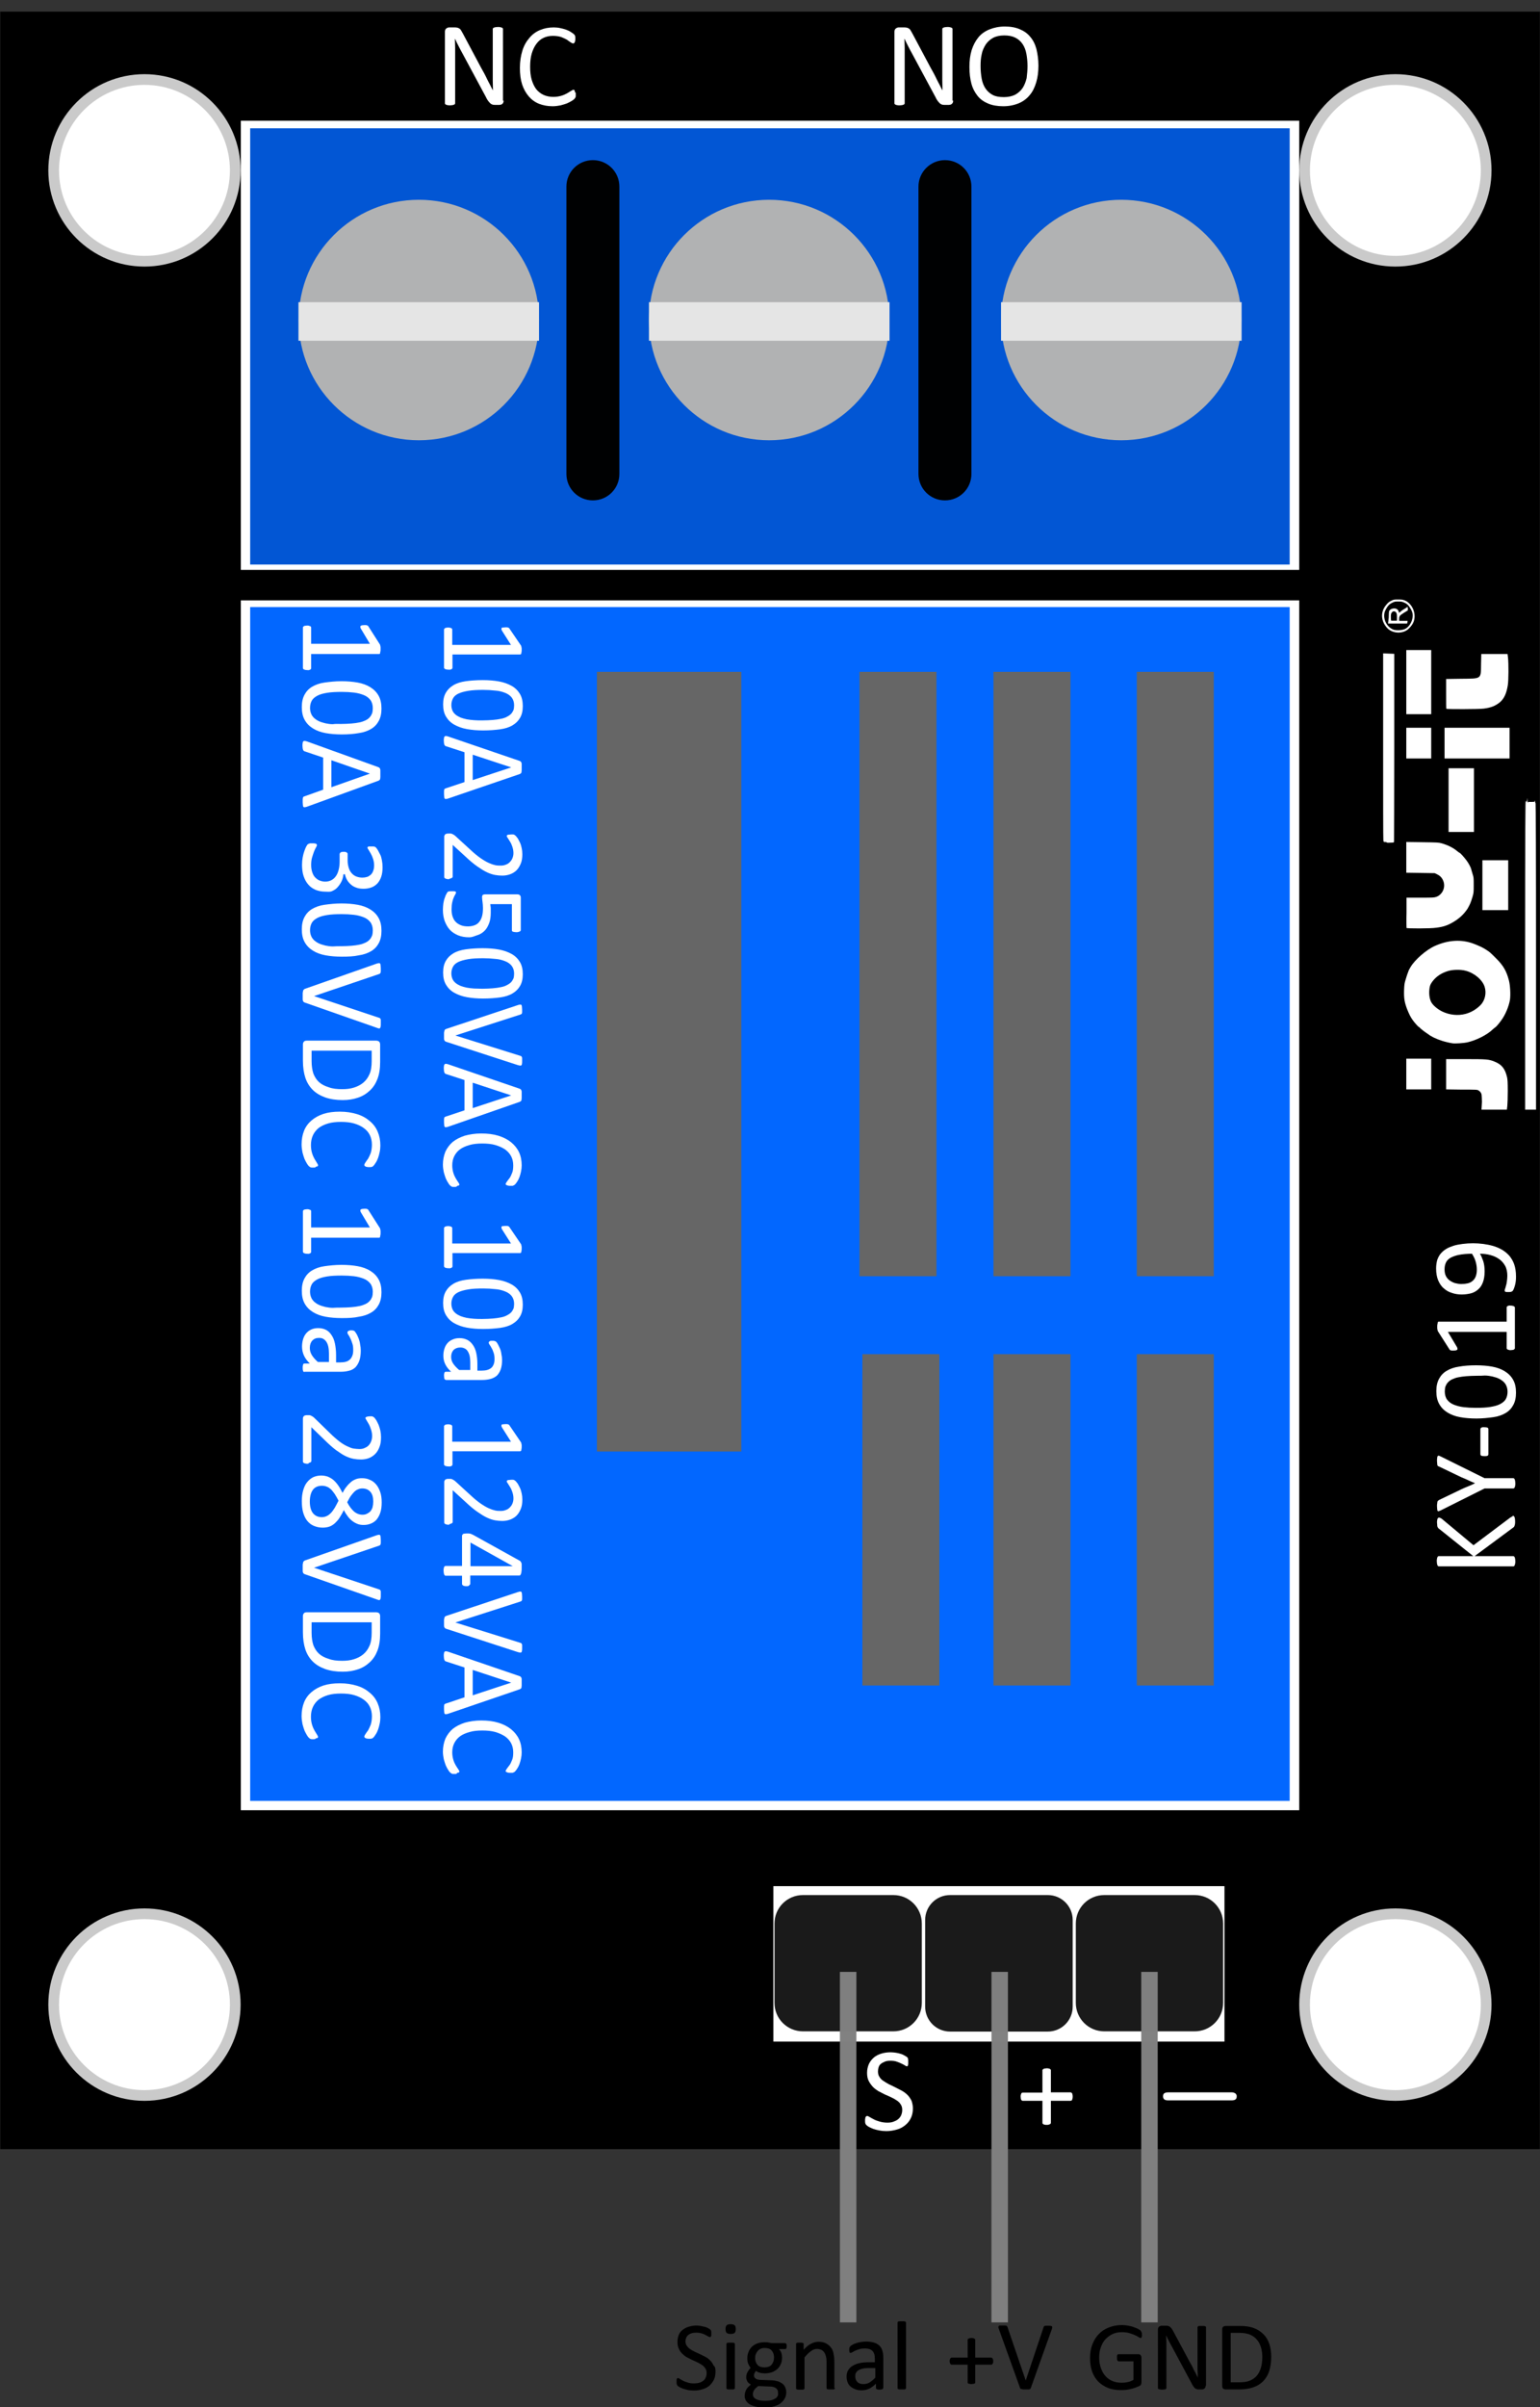 <?xml version="1.0" encoding="utf-8"?>
<!-- Generator: Adobe Illustrator 27.8.0, SVG Export Plug-In . SVG Version: 6.00 Build 0)  -->
<svg version="1.1"
	 id="svg8" xmlns:svg="http://www.w3.org/2000/svg" xmlns:rdf="http://www.w3.org/1999/02/22-rdf-syntax-ns#" xmlns:sodipodi="http://sodipodi.sourceforge.net/DTD/sodipodi-0.dtd" xmlns:dc="http://purl.org/dc/elements/1.1/" xmlns:inkscape="http://www.inkscape.org/namespaces/inkscape" xmlns:cc="http://creativecommons.org/ns#" inkscape:export-xdpi="93" inkscape:export-ydpi="93" inkscape:version="0.92.4 (5da689c313, 2019-01-14)"
	 xmlns="http://www.w3.org/2000/svg" xmlns:xlink="http://www.w3.org/1999/xlink" x="0px" y="0px" viewBox="0 0 692 1081"
	 style="enable-background:new 0 0 692 1081;" xml:space="preserve">
<rect x="0" y="0" width="692" height="1081" fill="#333333" stroke="none"/>
<style type="text/css">
	.st0{fill:#FFFFFF;}
	.st1{fill:#1A1A1A;}
	.st2{opacity:0.99;fill:#808080;enable-background:new    ;}
	.st3{opacity:0.99;fill:#CCCCCC;enable-background:new    ;}
	.st4{opacity:0.99;fill:#FFFFFF;enable-background:new    ;}
	.st5{opacity:0.99;fill:#0066FF;enable-background:new    ;}
	.st6{opacity:0.99;fill:#0055D4;enable-background:new    ;}
	.st7{opacity:0.99;fill:#B3B3B3;enable-background:new    ;}
	.st8{opacity:0.99;enable-background:new    ;}
	.st9{opacity:0.99;fill:#E6E6E6;enable-background:new    ;}
	.st10{fill:#666666;}
	.st11{enable-background:new    ;}
</style>
<defs>
	
		<inkscape:perspective  id="perspective876" inkscape:persp3d-origin="105.00001 : 98.999993 : 1" inkscape:vp_x="0 : 148.5 : 1" inkscape:vp_y="0 : 1000.0001 : 0" inkscape:vp_z="210.00001 : 148.49999 : 1" sodipodi:type="inkscape:persp3d">
		</inkscape:perspective>
</defs>
<sodipodi:namedview  bordercolor="#000000" borderlayer="false" borderopacity="1" id="base" inkscape:current-layer="layer1" inkscape:cx="90.146401" inkscape:cy="2418.4934" inkscape:document-units="mm" inkscape:lockguides="true" inkscape:pagecheckerboard="false" inkscape:pageopacity="0" inkscape:pageshadow="2" inkscape:window-height="1017" inkscape:window-maximized="1" inkscape:window-width="1920" inkscape:window-x="-8" inkscape:window-y="-8" inkscape:zoom="0.125" pagecolor="#323232" showgrid="false" showguides="true" width="500mm">
	<inkscape:grid  id="grid111" type="xygrid"></inkscape:grid>
</sodipodi:namedview>
<g id="layer1" transform="translate(0.316,952.811)" inkscape:groupmode="layer" inkscape:label="Ebene 1">
	<rect id="rect815" x="-0.2" y="-947.6" width="691.8" height="959.9"/>
	<rect id="rect821" x="347.2" y="-105.8" class="st0" width="202.7" height="69.8"/>
	<path id="rect825" class="st1" d="M360.5-101.8h40.6c7.1,0,12.8,5.7,12.8,12.8v35.6c0,7.1-5.7,12.8-12.8,12.8h-40.6
		c-7.1,0-12.8-5.7-12.8-12.8V-89C347.7-96.1,353.4-101.8,360.5-101.8z"/>
	<path id="rect872" class="st1" d="M495.9-101.8h40.6c7.1,0,12.8,5.7,12.8,12.8v35.6c0,7.1-5.7,12.8-12.8,12.8h-40.6
		c-7.1,0-12.8-5.7-12.8-12.8V-89C483.1-96.1,488.8-101.8,495.9-101.8z"/>
	<path id="rect874" class="st1" d="M426.6-101.8h43.9c6.2,0,11.2,5,11.2,11.2v38.9c0,6.2-5,11.2-11.2,11.2h-43.9
		c-6.2,0-11.2-5-11.2-11.2v-38.9C415.4-96.8,420.4-101.8,426.6-101.8z"/>
	<rect id="rect947" x="377.1" y="-67.3" class="st2" width="7.4" height="157.4"/>
	<rect id="rect949" x="445.2" y="-67.3" class="st2" width="7.4" height="157.4"/>
	<rect id="rect951" x="512.5" y="-67.3" class="st2" width="7.4" height="157.4"/>
	<g id="flowRoot969" transform="translate(0,-44.007)">
	</g>
	<g id="flowRoot1466" transform="translate(0,-44.007)">
	</g>
	<g id="flowRoot1529" transform="translate(0,-44.007)">
	</g>
	<rect id="rect87" x="107.9" y="-898.6" class="st0" width="475.6" height="758.7"/>
	<path id="path31-1" inkscape:connector-curvature="0" class="st0" d="M665.6-458c-0.1-3.2-0.1-3.5-0.5-4.1c-0.2-0.4-0.7-0.8-1-1
		c-0.6-0.4-1-0.4-7.6-0.4l-7-0.1l0-6.8l0-6.8h8.7c9.6,0,10.5,0.1,13,1.1c3.3,1.3,4.8,3.2,5.7,7.1c0.2,1,0.3,2.2,0.3,6.2
		c0,2.7-0.1,5.7-0.2,6.6l-0.2,1.7l-5.7,0l-5.7,0L665.6-458L665.6-458z M685-522.9c0-58.2,0.1-72.5,0.3-70.1l0,0.4l0.2-0.4
		c0.1-0.3,0.2-0.3,0.2,0.3c0,0.4,0.1,0.2,0.2-0.6l0.1-1.2l0.1,1.2c0,0.7,0.1,1.1,0.1,0.9c0.1-0.3,0.3-0.3,1.6-0.3
		c1.5,0,1.5,0,1.6-0.5c0.1-0.4,0.1-0.3,0.1,0.3c0,0.4,0.1,0.8,0.2,0.8c0.1,0,0.2,23.1,0.2,68.8v68.8h-2.5H685L685-522.9z
		 M631.6-470.5v-6.9h5.6h5.6v6.9v6.9h-5.6h-5.6V-470.5z M652.4-484.3c-3.2-0.5-6-1.4-8.5-2.6c-0.9-0.5-1.7-0.9-1.8-1
		c-0.1-0.1-0.5-0.4-1.1-0.8c-1.1-0.7-3.2-2.3-3.4-2.7c-0.1-0.1-0.2-0.2-0.3-0.2c-0.2,0-1.8-1.7-2.8-3.1c-1-1.4-1.6-2.6-2.6-5.1
		c-1.1-3-1.4-4.7-1.3-8.3c0.1-2.6,0.2-3.2,0.7-4.8c0.3-1,0.7-2.3,0.9-2.8c0.2-0.5,0.4-1,0.4-1.1c0-0.1,0.4-0.9,0.9-1.7
		c1.9-3.3,7.1-7.8,10.9-9.5c6-2.7,12-3.1,17.5-1c2.3,0.9,3.7,1.5,5.3,2.5c1.9,1.2,2,1.3,4.8,4.1c3.2,3.2,4.6,5.6,5.7,9.8
		c0.6,2.2,0.8,6.4,0.5,8.7c-0.5,3-2.1,6.9-4,9.4c-0.9,1.3-2.4,3-2.6,3c0,0-0.5,0.4-1.1,0.9c-2.5,2.5-7.5,5-11.6,5.9
		C657.6-484.4,653.5-484.1,652.4-484.3L652.4-484.3z M658.2-497.5c2.6-0.7,4.8-2,6.8-4c2-2.1,2.7-5.4,1.8-8.2
		c-1-3.1-4.6-6.2-8.6-7.2c-2.3-0.6-5.6-0.5-7.7,0.1c-3.1,0.9-5.5,2.5-7.2,4.8c-0.7,1-1,1.5-1.2,2.6c-0.4,2.3-0.2,4.7,0.6,6.4
		c0.7,1.5,2.8,3.3,5,4.4C651-497,654.8-496.6,658.2-497.5L658.2-497.5z M631.7-536.1c0-0.1-0.1-3.2,0-6.9l0-6.7l6.2,0
		c5.8,0,6.2,0,7.3-0.4c2.6-1,4.1-4.1,3.1-6.9c-0.5-1.4-1.3-2.4-2.7-3.1l-1.2-0.6l-6.4-0.1l-6.4-0.1v-6.9v-6.9l7.2,0.1
		c6.7,0.1,7.3,0.1,8.7,0.5c2.8,0.8,5.2,2,7.1,3.6c0.5,0.4,0.9,0.7,1,0.7c0.2,0,1.8,1.7,3,3.3c1,1.3,2,3.2,2.2,4.1
		c0.1,0.3,0.3,1.2,0.6,2.1c0.5,1.5,0.5,1.8,0.5,4.9c0,3.1,0,3.5-0.5,5.2c-0.8,2.7-1.2,3.6-2.3,5.5c-1.4,2.1-3.1,3.8-5.2,5.2
		c-3,2-5.3,2.9-8.8,3.3C642.8-535.8,631.8-535.8,631.7-536.1L631.7-536.1z M665.8-555.3v-11.2h5.8h5.8v11.2v11.2h-5.8h-5.8V-555.3z
		 M622.8-574.5c0-0.1-0.3-0.2-0.7-0.2c-0.7,0-0.7,0-0.8-0.9c-0.1-0.5-0.1-19.5-0.1-42.3l0-41.5l2.5,0.1l2.5,0.1v42.1
		c0,23.2-0.1,42.3-0.1,42.4c-0.1,0.2-0.4,0.3-1.7,0.3C623.4-574.3,622.8-574.4,622.8-574.5L622.8-574.5z M650.6-593.5v-14.3h5.7h5.7
		v14.3v14.3h-5.7h-5.7V-593.5z M631.6-619.1v-6.9h5.6h5.6v6.9v6.9h-5.6h-5.6V-619.1z M648.8-619.1v-6.9h14.6H678v6.9v6.9h-14.6
		h-14.6V-619.1z M631.6-646.5v-14.4h5.6h5.6v14.4v14.4h-5.6h-5.6V-646.5z M649.6-634.5c-0.1-0.1-0.1-3.1-0.1-6.8l0-6.6l6.7-0.1
		c9.4-0.1,8.9,0.3,9-6.7l0.1-4.4h5.9h5.9l0.2,1.6c0.3,2.5,0.3,10.3-0.1,12.5c-0.6,3.7-1.7,6-3.6,7.6c-2,1.6-4,2.4-7.2,2.8
		C664.2-634.3,649.8-634.3,649.6-634.5L649.6-634.5z M626.1-669c-1.2-0.3-2.4-1-3.1-1.8c-2.8-3.1-3-6.9-0.8-9.9
		c1.1-1.4,1.5-1.8,2.8-2.4c1-0.5,1.3-0.5,3-0.5c1.7,0,2.1,0.1,3.1,0.5c2.3,1,4,3.7,4.2,6.3c0.2,2.4-0.5,4.2-2.4,6.1
		C631.4-669,628.5-668.3,626.1-669z M630.9-670.3c1.5-0.6,3-2.6,3.4-4.6c0.5-2,0.1-3.5-1.6-5.8c-0.4-0.5-0.9-1-1.8-1.4
		c-1.1-0.5-1.4-0.6-2.8-0.6c-1.5,0-1.7,0-2.9,0.6c-1,0.5-1.4,0.9-2.1,1.8c-0.4,0.6-0.9,1.5-1.1,2c-1.1,3.1,0.6,6.9,3.7,8.2
		C627-669.6,629.5-669.7,630.9-670.3L630.9-670.3z M623.7-675.4c0-1.4,0.1-2.8,0.2-3c0.4-1.1,2.6-1.6,3.6-0.8c0.3,0.2,0.6,0.7,0.7,1
		l0.2,0.6l0.7-0.6c0.4-0.4,1.2-0.9,1.7-1.2c0.6-0.3,1.1-0.7,1.1-0.7c0.2-0.4,0.4-0.1,0.4,0.6l0,0.8l-1.8,1.1
		c-1.9,1.2-2.1,1.5-2.1,2.8v0.8h1.9h1.9l-0.1,0.6l-0.1,0.6l-4.3,0l-4.3,0L623.7-675.4z M627.4-675.7c0-1.4-0.1-1.7-0.4-2.1
		c-0.8-1-2.1-0.4-2.3,1c-0.1,0.6,0,2.4,0.1,2.7c0,0,0.6,0,1.3,0h1.3V-675.7z"/>
	<circle id="circle109" class="st3" cx="64.6" cy="-876.3" r="43.2"/>
	<circle id="circle111" class="st4" cx="64.6" cy="-876.3" r="38.4"/>
	<circle id="circle113" class="st3" cx="626.7" cy="-876.3" r="43.2"/>
	<circle id="circle115" class="st4" cx="626.7" cy="-876.3" r="38.4"/>
	<circle id="circle117" class="st3" cx="626.7" cy="-52.6" r="43.2"/>
	<circle id="circle119" class="st4" cx="626.7" cy="-52.6" r="38.4"/>
	<circle id="circle121" class="st3" cx="64.6" cy="-52.6" r="43.2"/>
	<circle id="circle123" class="st4" cx="64.6" cy="-52.6" r="38.4"/>
	<rect id="rect139" x="112.1" y="-680.2" class="st5" width="467.1" height="536.1"/>
	<rect id="rect141" x="112.1" y="-895.2" class="st6" width="467.1" height="195.9"/>
	<circle id="path161" class="st7" cx="503.5" cy="-809.1" r="54"/>
	<circle id="circle167" class="st7" cx="345.3" cy="-809.1" r="54"/>
	<circle id="circle169" class="st7" cx="187.9" cy="-809.1" r="54"/>
	<path id="rect171" class="st8" d="M266.1-880.9L266.1-880.9c6.6,0,11.9,5.3,11.9,11.9v129c0,6.6-5.3,11.9-11.9,11.9l0,0
		c-6.6,0-11.9-5.3-11.9-11.9v-129C254.2-875.6,259.5-880.9,266.1-880.9z"/>
	<path id="rect175" class="st8" d="M424.3-880.9L424.3-880.9c6.6,0,11.9,5.3,11.9,11.9v129c0,6.6-5.3,11.9-11.9,11.9l0,0
		c-6.6,0-11.9-5.3-11.9-11.9v-129C412.4-875.6,417.8-880.9,424.3-880.9z"/>
	<rect id="rect179" x="133.8" y="-817.1" class="st9" width="108.1" height="17.3"/>
	<rect id="rect181" x="291.3" y="-817.1" class="st9" width="108.1" height="17.3"/>
	<rect id="rect183" x="449.5" y="-817.1" class="st9" width="108.1" height="17.3"/>
	<g id="flowRoot193" transform="matrix(0.265,0,0,0.265,-0.316,-846.818)">
	</g>
	<g id="flowRoot201" transform="matrix(0.265,0,0,0.265,-0.316,-846.818)">
	</g>
	<rect id="rect95" x="82.1" y="-696.9" width="519.9" height="13.7"/>
	<rect id="rect97" x="510.5" y="-651.1" class="st10" width="34.6" height="271.4"/>
	<rect id="rect99" x="446.1" y="-651.1" class="st10" width="34.6" height="271.4"/>
	<rect id="rect101" x="385.9" y="-651.1" class="st10" width="34.6" height="271.4"/>
	<rect id="rect103" x="267.9" y="-651.1" class="st10" width="64.9" height="350.1"/>
	<rect id="rect105" x="510.5" y="-344.7" class="st10" width="34.6" height="148.8"/>
	<rect id="rect107" x="446.1" y="-344.7" class="st10" width="34.6" height="148.8"/>
	<rect id="rect109" x="387.2" y="-344.7" class="st10" width="34.6" height="148.8"/>
	<g class="st11">
		<path d="M512.8,95.5c0,0.3,0,0.5,0,0.7c0,0.2-0.1,0.4-0.1,0.5s-0.1,0.2-0.2,0.3c-0.1,0.1-0.2,0.1-0.3,0.1c-0.2,0-0.5-0.1-0.9-0.4
			c-0.4-0.3-1-0.6-1.7-0.9s-1.5-0.6-2.5-0.9c-1-0.3-2.1-0.4-3.4-0.4c-1.6,0-3,0.3-4.2,0.9c-1.2,0.6-2.3,1.4-3.2,2.4
			c-0.9,1-1.5,2.2-2,3.6s-0.7,2.9-0.7,4.5c0,1.8,0.3,3.4,0.8,4.8s1.2,2.6,2.1,3.6s2,1.7,3.2,2.2c1.2,0.5,2.6,0.7,4.1,0.7
			c0.9,0,1.8-0.1,2.7-0.3s1.7-0.5,2.5-1v-8.3h-6.6c-0.2,0-0.4-0.1-0.6-0.4s-0.2-0.6-0.2-1.2c0-0.3,0-0.5,0-0.7
			c0-0.2,0.1-0.4,0.1-0.5c0.1-0.1,0.1-0.2,0.2-0.3c0.1-0.1,0.2-0.1,0.3-0.1h9.1c0.2,0,0.3,0,0.5,0.1c0.2,0.1,0.3,0.1,0.4,0.3
			c0.1,0.1,0.2,0.3,0.3,0.5s0.1,0.4,0.1,0.7V117c0,0.4-0.1,0.7-0.2,1s-0.4,0.5-0.8,0.7c-0.4,0.2-1,0.4-1.7,0.7
			c-0.7,0.2-1.4,0.5-2.1,0.6c-0.7,0.2-1.4,0.3-2.2,0.4c-0.7,0.1-1.5,0.1-2.2,0.1c-2.2,0-4.2-0.3-5.9-1c-1.7-0.7-3.2-1.7-4.4-2.9
			c-1.2-1.3-2.1-2.8-2.7-4.5c-0.6-1.8-0.9-3.7-0.9-5.9c0-2.3,0.3-4.3,1-6.1s1.6-3.4,2.9-4.7c1.2-1.3,2.7-2.3,4.5-3
			c1.7-0.7,3.7-1.1,5.8-1.1c1.1,0,2.1,0.1,3.1,0.3c1,0.2,1.8,0.4,2.5,0.7c0.7,0.3,1.4,0.5,1.9,0.8s0.9,0.5,1,0.7
			c0.2,0.2,0.3,0.4,0.4,0.7C512.8,94.7,512.8,95,512.8,95.5z"/>
		<path d="M541.4,118.6c0,0.3,0,0.5-0.1,0.7c-0.1,0.2-0.2,0.4-0.4,0.5c-0.2,0.1-0.3,0.2-0.5,0.3c-0.2,0.1-0.4,0.1-0.6,0.1h-1.3
			c-0.4,0-0.7,0-1-0.1c-0.3-0.1-0.6-0.2-0.8-0.4c-0.3-0.2-0.5-0.5-0.8-0.9c-0.3-0.4-0.5-0.8-0.8-1.4l-8.7-16.2
			c-0.5-0.8-0.9-1.7-1.4-2.6s-0.9-1.8-1.3-2.7h0c0,1.1,0.1,2.1,0.1,3.2s0,2.2,0,3.3v17.2c0,0.1,0,0.2-0.1,0.3
			c-0.1,0.1-0.2,0.2-0.3,0.2c-0.1,0.1-0.3,0.1-0.6,0.1c-0.2,0-0.5,0.1-0.9,0.1c-0.4,0-0.7,0-0.9-0.1c-0.2,0-0.4-0.1-0.6-0.1
			c-0.1-0.1-0.2-0.1-0.3-0.2c-0.1-0.1-0.1-0.2-0.1-0.3V93.3c0-0.6,0.2-1,0.5-1.3c0.3-0.2,0.7-0.4,1.1-0.4h1.9c0.4,0,0.8,0,1.1,0.1
			s0.6,0.2,0.8,0.4c0.2,0.2,0.5,0.4,0.7,0.7c0.2,0.3,0.5,0.7,0.7,1.1l6.7,12.5c0.4,0.8,0.8,1.5,1.2,2.2c0.4,0.7,0.8,1.4,1.1,2.1
			s0.7,1.4,1.1,2.1c0.3,0.7,0.7,1.4,1,2.1h0c0-1.2,0-2.4-0.1-3.6c0-1.3,0-2.5,0-3.6V92.3c0-0.1,0-0.2,0.1-0.3s0.2-0.2,0.3-0.2
			c0.1-0.1,0.3-0.1,0.6-0.1c0.2,0,0.6,0,0.9,0c0.3,0,0.6,0,0.9,0s0.4,0.1,0.6,0.1c0.1,0.1,0.2,0.1,0.3,0.2s0.1,0.2,0.1,0.3V118.6z"
			/>
		<path d="M570.9,105.5c0,2.5-0.3,4.6-0.9,6.5c-0.6,1.8-1.6,3.4-2.8,4.6s-2.7,2.1-4.5,2.7c-1.8,0.6-3.9,0.9-6.3,0.9h-6
			c-0.3,0-0.7-0.1-1-0.3c-0.3-0.2-0.5-0.6-0.5-1.2V93.2c0-0.6,0.2-1,0.5-1.2c0.3-0.2,0.6-0.3,1-0.3h6.5c2.5,0,4.6,0.3,6.3,1
			c1.7,0.6,3.1,1.6,4.3,2.8s2,2.6,2.6,4.4C570.6,101.4,570.9,103.3,570.9,105.5z M566.9,105.6c0-1.5-0.2-3-0.6-4.3
			c-0.4-1.3-1-2.5-1.8-3.4c-0.8-1-1.8-1.7-3.1-2.3c-1.2-0.5-2.9-0.8-4.8-0.8h-3.9V117h3.9c1.8,0,3.4-0.2,4.6-0.7
			c1.2-0.5,2.3-1.2,3.1-2.1c0.8-0.9,1.5-2.1,1.9-3.5C566.7,109.2,566.9,107.6,566.9,105.6z"/>
	</g>
	<g class="st11">
		<path d="M321.2,112.2c0,1.3-0.2,2.5-0.7,3.6c-0.5,1-1.2,1.9-2,2.7c-0.9,0.7-1.9,1.3-3.1,1.6c-1.2,0.4-2.5,0.6-3.8,0.6
			c-1,0-1.8-0.1-2.7-0.2c-0.8-0.2-1.5-0.4-2.2-0.6c-0.6-0.2-1.2-0.5-1.6-0.7c-0.4-0.2-0.7-0.5-0.9-0.6c-0.2-0.2-0.3-0.4-0.4-0.7
			c-0.1-0.3-0.1-0.6-0.1-1.1c0-0.3,0-0.6,0-0.8c0-0.2,0.1-0.4,0.1-0.5c0.1-0.1,0.1-0.2,0.2-0.3c0.1-0.1,0.2-0.1,0.3-0.1
			c0.2,0,0.5,0.1,0.9,0.4c0.4,0.2,0.9,0.5,1.4,0.8c0.6,0.3,1.3,0.6,2.1,0.8c0.8,0.3,1.8,0.4,2.9,0.4c0.8,0,1.6-0.1,2.3-0.3
			s1.3-0.5,1.8-0.9c0.5-0.4,0.9-0.9,1.1-1.5c0.3-0.6,0.4-1.3,0.4-2c0-0.8-0.2-1.5-0.6-2.1c-0.4-0.6-0.9-1.1-1.5-1.5
			c-0.6-0.4-1.3-0.8-2.1-1.2c-0.8-0.4-1.6-0.7-2.4-1.1c-0.8-0.4-1.6-0.8-2.4-1.2c-0.8-0.5-1.4-1-2-1.6c-0.6-0.6-1.1-1.3-1.5-2.2
			c-0.4-0.8-0.6-1.8-0.6-3c0-1.2,0.2-2.2,0.6-3.2s1-1.7,1.8-2.3c0.8-0.6,1.7-1.1,2.8-1.4c1.1-0.3,2.2-0.5,3.4-0.5
			c0.6,0,1.3,0.1,1.9,0.2c0.6,0.1,1.2,0.3,1.8,0.4s1.1,0.4,1.5,0.6c0.4,0.2,0.7,0.4,0.9,0.6c0.1,0.1,0.2,0.2,0.3,0.3
			c0,0.1,0.1,0.2,0.1,0.3s0.1,0.3,0.1,0.5c0,0.2,0,0.4,0,0.7c0,0.3,0,0.5,0,0.7c0,0.2-0.1,0.4-0.1,0.5s-0.1,0.2-0.2,0.3
			c-0.1,0.1-0.2,0.1-0.3,0.1c-0.2,0-0.4-0.1-0.8-0.3c-0.3-0.2-0.8-0.4-1.3-0.7s-1.1-0.5-1.8-0.7s-1.5-0.3-2.3-0.3
			c-0.8,0-1.5,0.1-2.1,0.3c-0.6,0.2-1.1,0.5-1.5,0.8s-0.7,0.8-0.9,1.3c-0.2,0.5-0.3,1-0.3,1.5c0,0.8,0.2,1.5,0.6,2
			c0.4,0.6,0.9,1.1,1.5,1.5s1.3,0.8,2.1,1.2s1.6,0.7,2.4,1.1c0.8,0.4,1.6,0.8,2.4,1.2s1.5,1,2.1,1.6s1.1,1.3,1.5,2.2
			C321.1,110,321.2,111,321.2,112.2z"/>
		<path d="M330.3,93.1c0,0.9-0.2,1.4-0.5,1.7s-0.9,0.5-1.8,0.5c-0.9,0-1.4-0.2-1.8-0.5c-0.3-0.3-0.5-0.9-0.5-1.7
			c0-0.9,0.2-1.4,0.5-1.7c0.3-0.3,0.9-0.5,1.8-0.5c0.9,0,1.4,0.2,1.8,0.5C330.1,91.7,330.3,92.2,330.3,93.1z M329.9,119.6
			c0,0.1,0,0.2-0.1,0.3c-0.1,0.1-0.2,0.2-0.3,0.2c-0.1,0.1-0.3,0.1-0.6,0.1c-0.2,0-0.5,0-0.9,0c-0.4,0-0.6,0-0.9,0s-0.4-0.1-0.6-0.1
			s-0.2-0.1-0.3-0.2c-0.1-0.1-0.1-0.2-0.1-0.3V99.8c0-0.1,0-0.2,0.1-0.3c0.1-0.1,0.1-0.2,0.3-0.2s0.3-0.1,0.6-0.1s0.5,0,0.9,0
			c0.4,0,0.7,0,0.9,0c0.2,0,0.4,0.1,0.6,0.1c0.1,0.1,0.2,0.1,0.3,0.2c0.1,0.1,0.1,0.2,0.1,0.3V119.6z"/>
		<path d="M353.2,100.7c0,0.5-0.1,0.9-0.2,1.1c-0.1,0.2-0.3,0.3-0.5,0.3h-2.8c0.5,0.5,0.9,1.1,1.1,1.8c0.2,0.6,0.3,1.3,0.3,2
			c0,1.1-0.2,2.2-0.6,3c-0.4,0.9-0.9,1.6-1.6,2.2c-0.7,0.6-1.5,1.1-2.4,1.4c-0.9,0.3-2,0.5-3.1,0.5c-0.8,0-1.6-0.1-2.3-0.3
			c-0.7-0.2-1.3-0.5-1.7-0.8c-0.3,0.3-0.5,0.6-0.6,0.9c-0.2,0.3-0.3,0.7-0.3,1.2c0,0.5,0.2,0.9,0.7,1.3s1.1,0.5,1.9,0.6l5.2,0.2
			c1,0,1.9,0.2,2.7,0.4c0.8,0.2,1.5,0.6,2.1,1c0.6,0.4,1.1,1,1.4,1.7s0.5,1.4,0.5,2.3c0,0.9-0.2,1.8-0.6,2.6c-0.4,0.8-1,1.5-1.8,2.2
			s-1.8,1.1-3,1.5c-1.2,0.4-2.7,0.5-4.3,0.5c-1.6,0-3-0.1-4.1-0.4c-1.1-0.3-2-0.6-2.8-1.1c-0.7-0.5-1.2-1-1.6-1.7s-0.5-1.4-0.5-2.1
			c0-0.5,0.1-1,0.2-1.4s0.3-0.9,0.5-1.3s0.5-0.8,0.9-1.2c0.4-0.4,0.8-0.7,1.2-1.1c-0.7-0.4-1.3-0.8-1.6-1.4
			c-0.3-0.6-0.5-1.2-0.5-1.8c0-0.9,0.2-1.7,0.6-2.4c0.4-0.7,0.8-1.3,1.4-1.9c-0.5-0.5-0.8-1.2-1.1-1.8c-0.3-0.7-0.4-1.5-0.4-2.5
			c0-1.1,0.2-2.1,0.6-3c0.4-0.9,0.9-1.7,1.6-2.3c0.7-0.6,1.5-1.1,2.4-1.4c0.9-0.3,2-0.5,3.1-0.5c0.6,0,1.2,0,1.7,0.1
			c0.5,0.1,1,0.2,1.5,0.3h6c0.2,0,0.4,0.1,0.6,0.4C353.1,99.8,353.2,100.2,353.2,100.7z M349.3,121.6c0-0.9-0.3-1.5-1-2
			s-1.6-0.7-2.8-0.7l-5.1-0.2c-0.5,0.4-0.9,0.7-1.2,1c-0.3,0.3-0.5,0.6-0.7,0.9c-0.2,0.3-0.3,0.6-0.4,0.9s-0.1,0.6-0.1,0.9
			c0,1,0.5,1.7,1.5,2.2c1,0.5,2.3,0.7,4.1,0.7c1.1,0,2-0.1,2.8-0.3c0.7-0.2,1.3-0.5,1.8-0.8s0.8-0.8,1-1.2S349.3,122.1,349.3,121.6z
			 M347.5,105.9c0-1.4-0.4-2.4-1.1-3.2c-0.7-0.8-1.8-1.1-3.2-1.1c-0.7,0-1.3,0.1-1.8,0.4c-0.5,0.2-1,0.6-1.3,1
			c-0.3,0.4-0.6,0.9-0.8,1.4s-0.3,1.1-0.3,1.7c0,1.3,0.4,2.3,1.1,3.1s1.8,1.1,3.1,1.1c0.7,0,1.3-0.1,1.9-0.3c0.5-0.2,1-0.5,1.3-0.9
			c0.3-0.4,0.6-0.9,0.8-1.4C347.4,107,347.5,106.5,347.5,105.9z"/>
		<path d="M374.9,119.6c0,0.1,0,0.2-0.1,0.3c-0.1,0.1-0.2,0.2-0.3,0.2c-0.1,0.1-0.3,0.1-0.6,0.1c-0.2,0-0.5,0-0.9,0
			c-0.4,0-0.7,0-0.9,0c-0.2,0-0.4-0.1-0.6-0.1s-0.2-0.1-0.3-0.2c-0.1-0.1-0.1-0.2-0.1-0.3V108c0-1.1-0.1-2-0.3-2.7
			c-0.2-0.7-0.4-1.3-0.8-1.8s-0.8-0.9-1.3-1.1s-1.2-0.4-1.9-0.4c-0.9,0-1.8,0.3-2.7,1c-0.9,0.6-1.9,1.6-2.9,2.8v13.9
			c0,0.1,0,0.2-0.1,0.3c-0.1,0.1-0.2,0.2-0.3,0.2c-0.1,0.1-0.3,0.1-0.6,0.1c-0.2,0-0.5,0-0.9,0c-0.4,0-0.6,0-0.9,0s-0.4-0.1-0.6-0.1
			s-0.2-0.1-0.3-0.2c-0.1-0.1-0.1-0.2-0.1-0.3V99.8c0-0.1,0-0.2,0.1-0.3c0-0.1,0.1-0.2,0.3-0.2c0.1-0.1,0.3-0.1,0.5-0.1
			c0.2,0,0.5,0,0.8,0c0.3,0,0.6,0,0.8,0c0.2,0,0.4,0.1,0.5,0.1c0.1,0.1,0.2,0.1,0.3,0.2c0.1,0.1,0.1,0.2,0.1,0.3v2.6
			c1.1-1.2,2.2-2.2,3.3-2.7c1.1-0.6,2.2-0.9,3.4-0.9c1.3,0,2.4,0.2,3.3,0.7s1.6,1,2.2,1.8c0.6,0.7,1,1.6,1.2,2.6
			c0.2,1,0.4,2.2,0.4,3.6V119.6z"/>
		<path d="M396.5,119.6c0,0.2-0.1,0.3-0.2,0.4c-0.1,0.1-0.3,0.2-0.5,0.2c-0.2,0-0.5,0.1-0.9,0.1c-0.4,0-0.7,0-0.9-0.1
			s-0.4-0.1-0.5-0.2c-0.1-0.1-0.2-0.2-0.2-0.4v-2c-0.9,0.9-1.8,1.6-2.9,2.2c-1.1,0.5-2.2,0.8-3.4,0.8c-1,0-2-0.1-2.8-0.4
			s-1.6-0.7-2.2-1.2c-0.6-0.5-1.1-1.1-1.4-1.9c-0.3-0.7-0.5-1.6-0.5-2.6c0-1.1,0.2-2.1,0.7-2.9c0.5-0.8,1.1-1.5,2-2
			c0.9-0.5,1.9-1,3.1-1.2c1.2-0.3,2.6-0.4,4.2-0.4h2.7v-1.5c0-0.8-0.1-1.4-0.2-2c-0.2-0.6-0.4-1.1-0.8-1.5c-0.4-0.4-0.8-0.7-1.4-0.9
			s-1.3-0.3-2.1-0.3c-0.9,0-1.7,0.1-2.4,0.3c-0.7,0.2-1.3,0.4-1.9,0.7s-1,0.5-1.3,0.7c-0.4,0.2-0.6,0.3-0.8,0.3
			c-0.1,0-0.2,0-0.3-0.1s-0.2-0.1-0.2-0.3s-0.1-0.3-0.1-0.5c0-0.2,0-0.4,0-0.6c0-0.4,0-0.7,0.1-0.9s0.2-0.4,0.4-0.6
			c0.2-0.2,0.5-0.4,1-0.7c0.5-0.3,1-0.5,1.7-0.7c0.6-0.2,1.3-0.4,2.1-0.5s1.5-0.2,2.3-0.2c1.4,0,2.6,0.2,3.6,0.5s1.8,0.8,2.4,1.4
			c0.6,0.6,1.1,1.4,1.3,2.3c0.3,0.9,0.4,2,0.4,3.2V119.6z M392.9,110.6h-3.1c-1,0-1.9,0.1-2.6,0.3c-0.7,0.2-1.3,0.4-1.8,0.7
			c-0.5,0.3-0.8,0.7-1.1,1.2s-0.3,1-0.3,1.6c0,1,0.3,1.8,1,2.5s1.6,0.9,2.7,0.9c1,0,1.8-0.2,2.7-0.7c0.8-0.5,1.7-1.2,2.6-2.2V110.6z
			"/>
		<path d="M406.8,119.6c0,0.1,0,0.2-0.1,0.3c-0.1,0.1-0.2,0.2-0.3,0.2c-0.1,0.1-0.3,0.1-0.6,0.1c-0.2,0-0.5,0-0.9,0
			c-0.4,0-0.6,0-0.9,0s-0.4-0.1-0.6-0.1s-0.2-0.1-0.3-0.2c-0.1-0.1-0.1-0.2-0.1-0.3V90.2c0-0.1,0-0.2,0.1-0.3
			c0.1-0.1,0.1-0.2,0.3-0.2c0.1-0.1,0.3-0.1,0.6-0.1s0.5,0,0.9,0c0.4,0,0.7,0,0.9,0c0.2,0,0.4,0.1,0.6,0.1c0.1,0.1,0.2,0.1,0.3,0.2
			s0.1,0.2,0.1,0.3V119.6z"/>
	</g>
	<g class="st11">
		<path d="M446,107.5c0,0.3,0,0.5-0.1,0.7c0,0.2-0.1,0.4-0.2,0.5c-0.1,0.1-0.2,0.2-0.3,0.3c-0.1,0.1-0.2,0.1-0.3,0.1h-7.2v8
			c0,0.1,0,0.2-0.1,0.3c-0.1,0.1-0.2,0.2-0.3,0.2c-0.1,0.1-0.3,0.1-0.5,0.1c-0.2,0-0.5,0.1-0.8,0.1c-0.3,0-0.5,0-0.8-0.1
			c-0.2,0-0.4-0.1-0.5-0.1c-0.1-0.1-0.2-0.1-0.3-0.2c-0.1-0.1-0.1-0.2-0.1-0.3v-8h-7.2c-0.1,0-0.2,0-0.3-0.1
			c-0.1-0.1-0.2-0.2-0.3-0.3c-0.1-0.1-0.1-0.3-0.2-0.5s-0.1-0.4-0.1-0.7c0-0.3,0-0.5,0.1-0.7s0.1-0.4,0.2-0.5s0.2-0.2,0.3-0.3
			c0.1-0.1,0.2-0.1,0.3-0.1h7.2v-8c0-0.1,0-0.2,0.1-0.3s0.2-0.2,0.3-0.2c0.1-0.1,0.3-0.1,0.5-0.2c0.2,0,0.5-0.1,0.8-0.1
			c0.3,0,0.6,0,0.8,0.1c0.2,0,0.4,0.1,0.5,0.2c0.1,0.1,0.2,0.1,0.3,0.2s0.1,0.2,0.1,0.3v8h7.2c0.1,0,0.2,0,0.3,0.1
			c0.1,0.1,0.2,0.2,0.3,0.3s0.1,0.3,0.2,0.5C446,107,446,107.2,446,107.5z"/>
		<path d="M462.9,119.5c-0.1,0.2-0.1,0.3-0.2,0.4c-0.1,0.1-0.2,0.2-0.4,0.2c-0.2,0.1-0.4,0.1-0.7,0.1c-0.3,0-0.6,0-1.1,0
			c-0.3,0-0.6,0-0.8,0c-0.2,0-0.5,0-0.6-0.1c-0.2,0-0.3-0.1-0.5-0.1c-0.1,0-0.2-0.1-0.3-0.1s-0.2-0.1-0.2-0.2
			c-0.1-0.1-0.1-0.2-0.1-0.3L448.5,93c-0.1-0.3-0.2-0.6-0.2-0.8c0-0.2,0.1-0.3,0.2-0.5s0.3-0.2,0.6-0.2s0.7,0,1.2,0c0.4,0,0.7,0,1,0
			c0.2,0,0.4,0.1,0.6,0.1c0.1,0.1,0.2,0.1,0.3,0.2c0.1,0.1,0.1,0.2,0.2,0.4l8.2,24h0l8-23.9c0-0.2,0.1-0.3,0.2-0.4
			c0.1-0.1,0.2-0.2,0.3-0.2c0.1-0.1,0.4-0.1,0.6-0.1c0.3,0,0.6,0,1.1,0c0.5,0,0.8,0,1.1,0.1c0.3,0,0.4,0.1,0.5,0.2s0.1,0.3,0.1,0.5
			s-0.1,0.5-0.2,0.8L462.9,119.5z"/>
	</g>
	<g class="st11">
		<path class="st0" d="M226-907.6c0,0.4-0.1,0.7-0.2,0.9c-0.1,0.3-0.3,0.5-0.5,0.6c-0.2,0.2-0.4,0.3-0.7,0.3
			c-0.2,0.1-0.5,0.1-0.7,0.1h-1.5c-0.5,0-0.9,0-1.3-0.1c-0.4-0.1-0.7-0.3-1-0.5c-0.3-0.3-0.6-0.6-1-1.1c-0.3-0.4-0.7-1-1-1.7
			l-10.6-19.7c-0.6-1-1.1-2.1-1.7-3.2c-0.6-1.1-1.1-2.2-1.6-3.3h-0.1c0,1.3,0.1,2.6,0.1,3.9c0,1.3,0,2.7,0,4v20.9
			c0,0.1,0,0.2-0.1,0.4c-0.1,0.1-0.2,0.2-0.4,0.3c-0.2,0.1-0.4,0.1-0.7,0.2c-0.3,0-0.7,0.1-1.1,0.1c-0.5,0-0.8,0-1.1-0.1
			c-0.3,0-0.5-0.1-0.7-0.2c-0.2-0.1-0.3-0.2-0.4-0.3c-0.1-0.1-0.1-0.2-0.1-0.4v-32c0-0.7,0.2-1.2,0.6-1.5s0.8-0.5,1.3-0.5h2.3
			c0.5,0,1,0,1.3,0.1c0.4,0.1,0.7,0.2,1,0.4c0.3,0.2,0.6,0.5,0.8,0.9s0.5,0.8,0.8,1.4l8.1,15.2c0.5,0.9,1,1.8,1.5,2.7
			c0.5,0.9,0.9,1.8,1.3,2.6c0.4,0.9,0.9,1.7,1.3,2.5s0.8,1.7,1.3,2.5h0c0-1.4-0.1-2.9-0.1-4.4s0-3,0-4.4v-18.8c0-0.1,0-0.2,0.1-0.3
			c0.1-0.1,0.2-0.2,0.4-0.3c0.2-0.1,0.4-0.1,0.7-0.2c0.3,0,0.7-0.1,1.1-0.1c0.4,0,0.8,0,1.1,0.1s0.5,0.1,0.7,0.2
			c0.2,0.1,0.3,0.2,0.4,0.3c0.1,0.1,0.1,0.2,0.1,0.3V-907.6z"/>
		<path class="st0" d="M258.4-910.6c0,0.3,0,0.5,0,0.8s0,0.4-0.1,0.6c0,0.2-0.1,0.3-0.2,0.4c-0.1,0.1-0.2,0.3-0.4,0.5
			s-0.6,0.5-1.1,0.8c-0.6,0.4-1.3,0.7-2.1,1.1c-0.8,0.3-1.8,0.6-2.9,0.9c-1.1,0.2-2.3,0.4-3.6,0.4c-2.3,0-4.3-0.4-6.1-1.1
			s-3.4-1.9-4.6-3.3c-1.3-1.5-2.3-3.3-3-5.4c-0.7-2.2-1-4.6-1-7.4c0-2.9,0.4-5.4,1.1-7.7c0.7-2.3,1.8-4.2,3.1-5.7
			c1.3-1.6,2.9-2.8,4.8-3.6s3.9-1.2,6.2-1.2c1,0,2,0.1,2.9,0.3c0.9,0.2,1.8,0.4,2.6,0.7c0.8,0.3,1.5,0.6,2.1,1
			c0.6,0.4,1.1,0.7,1.3,0.9c0.2,0.2,0.4,0.4,0.5,0.5s0.1,0.3,0.2,0.4c0,0.2,0.1,0.4,0.1,0.6c0,0.2,0,0.5,0,0.8c0,0.4,0,0.7-0.1,0.9
			c0,0.3-0.1,0.5-0.2,0.6c-0.1,0.2-0.2,0.3-0.3,0.4c-0.1,0.1-0.2,0.1-0.4,0.1c-0.3,0-0.6-0.2-1.1-0.5s-1-0.7-1.7-1.2
			c-0.7-0.4-1.6-0.8-2.6-1.2c-1-0.3-2.2-0.5-3.7-0.5c-1.5,0-3,0.3-4.2,0.9c-1.3,0.6-2.3,1.5-3.2,2.7c-0.9,1.2-1.6,2.7-2.1,4.4
			c-0.5,1.7-0.7,3.7-0.7,5.9c0,2.2,0.2,4.1,0.7,5.8c0.5,1.7,1.2,3.1,2,4.2c0.9,1.1,2,2,3.3,2.6c1.3,0.6,2.8,0.9,4.4,0.9
			c1.4,0,2.6-0.2,3.6-0.5c1-0.3,1.9-0.7,2.6-1.1c0.7-0.4,1.3-0.8,1.8-1.1c0.5-0.3,0.8-0.5,1.1-0.5c0.1,0,0.2,0,0.3,0.1
			c0.1,0.1,0.2,0.2,0.2,0.3c0.1,0.2,0.1,0.4,0.1,0.6C258.4-911.3,258.4-911,258.4-910.6z"/>
	</g>
	<g class="st11">
		<path class="st0" d="M428-907.6c0,0.4-0.1,0.7-0.2,0.9c-0.1,0.3-0.3,0.5-0.5,0.6c-0.2,0.2-0.4,0.3-0.7,0.3
			c-0.2,0.1-0.5,0.1-0.7,0.1h-1.5c-0.5,0-0.9,0-1.3-0.1c-0.4-0.1-0.7-0.3-1-0.5c-0.3-0.3-0.6-0.6-1-1.1c-0.3-0.4-0.7-1-1-1.7
			l-10.6-19.7c-0.6-1-1.1-2.1-1.7-3.2c-0.6-1.1-1.1-2.2-1.6-3.3h-0.1c0,1.3,0.1,2.6,0.1,3.9c0,1.3,0,2.7,0,4v20.9
			c0,0.1,0,0.2-0.1,0.4c-0.1,0.1-0.2,0.2-0.4,0.3c-0.2,0.1-0.4,0.1-0.7,0.2c-0.3,0-0.7,0.1-1.1,0.1c-0.5,0-0.8,0-1.1-0.1
			c-0.3,0-0.5-0.1-0.7-0.2c-0.2-0.1-0.3-0.2-0.4-0.3c-0.1-0.1-0.1-0.2-0.1-0.4v-32c0-0.7,0.2-1.2,0.6-1.5s0.8-0.5,1.3-0.5h2.3
			c0.5,0,1,0,1.3,0.1c0.4,0.1,0.7,0.2,1,0.4c0.3,0.2,0.6,0.5,0.8,0.9s0.5,0.8,0.8,1.4l8.1,15.2c0.5,0.9,1,1.8,1.5,2.7
			c0.5,0.9,0.9,1.8,1.3,2.6c0.4,0.9,0.9,1.7,1.3,2.5s0.8,1.7,1.3,2.5h0c0-1.4-0.1-2.9-0.1-4.4s0-3,0-4.4v-18.8c0-0.1,0-0.2,0.1-0.3
			c0.1-0.1,0.2-0.2,0.4-0.3c0.2-0.1,0.4-0.1,0.7-0.2c0.3,0,0.7-0.1,1.1-0.1c0.4,0,0.8,0,1.1,0.1s0.5,0.1,0.7,0.2
			c0.2,0.1,0.3,0.2,0.4,0.3c0.1,0.1,0.1,0.2,0.1,0.3V-907.6z"/>
		<path class="st0" d="M466.3-923.4c0,2.8-0.3,5.3-1,7.6c-0.7,2.3-1.6,4.2-3,5.8c-1.3,1.6-3,2.8-4.9,3.6c-2,0.8-4.3,1.3-6.9,1.3
			c-2.6,0-4.9-0.4-6.8-1.2c-1.9-0.8-3.5-1.9-4.7-3.4c-1.2-1.5-2.2-3.3-2.8-5.5c-0.6-2.2-0.9-4.7-0.9-7.6c0-2.7,0.3-5.2,1-7.5
			c0.7-2.2,1.7-4.1,3-5.7c1.3-1.6,3-2.8,5-3.6c2-0.8,4.3-1.3,6.9-1.3c2.6,0,4.8,0.4,6.7,1.2c1.9,0.8,3.5,1.9,4.7,3.4
			c1.3,1.5,2.2,3.3,2.8,5.5C465.9-928.7,466.3-926.2,466.3-923.4z M461.4-923.1c0-2-0.2-3.8-0.5-5.5c-0.3-1.7-0.9-3.2-1.7-4.4
			s-1.9-2.2-3.3-2.9c-1.4-0.7-3-1-5-1c-2,0-3.7,0.4-5,1.1s-2.5,1.8-3.3,3c-0.8,1.3-1.5,2.7-1.8,4.4c-0.4,1.7-0.5,3.4-0.5,5.3
			c0,2,0.2,3.9,0.5,5.6c0.3,1.7,0.9,3.2,1.7,4.4c0.8,1.2,1.9,2.2,3.2,2.9c1.3,0.7,3,1,5.1,1c2,0,3.7-0.4,5.1-1.1
			c1.4-0.8,2.5-1.8,3.3-3s1.4-2.8,1.8-4.4C461.2-919.5,461.4-921.2,461.4-923.1z"/>
	</g>
	<g class="st11">
		<path class="st0" d="M679.5-272.1c0.1,0,0.3,0,0.4,0.1c0.1,0.1,0.2,0.2,0.3,0.4s0.1,0.4,0.2,0.7c0,0.3,0.1,0.7,0.1,1.2
			c0,0.6,0,1.1-0.1,1.5c-0.1,0.4-0.2,0.7-0.3,0.9c-0.1,0.2-0.3,0.4-0.5,0.5l-17.3,12.8h17.3c0.1,0,0.2,0,0.4,0.1
			c0.1,0.1,0.2,0.2,0.3,0.4c0.1,0.2,0.1,0.4,0.2,0.7c0,0.3,0.1,0.7,0.1,1.1c0,0.4,0,0.8-0.1,1.1s-0.1,0.5-0.2,0.7
			c-0.1,0.2-0.2,0.3-0.3,0.4c-0.1,0.1-0.2,0.1-0.4,0.1h-33.3c-0.1,0-0.3,0-0.4-0.1c-0.1-0.1-0.2-0.2-0.3-0.4s-0.1-0.4-0.2-0.7
			c0-0.3-0.1-0.7-0.1-1.1c0-0.4,0-0.8,0.1-1.1c0-0.3,0.1-0.5,0.2-0.7s0.1-0.3,0.3-0.4c0.1-0.1,0.2-0.1,0.4-0.1h15.4l-15.4-12.3
			c-0.2-0.1-0.3-0.2-0.4-0.4c-0.1-0.1-0.2-0.3-0.3-0.5c-0.1-0.2-0.1-0.5-0.1-0.8c0-0.3-0.1-0.7-0.1-1.1s0-0.8,0.1-1.1
			c0-0.3,0.1-0.5,0.2-0.7c0.1-0.2,0.2-0.3,0.3-0.3c0.1-0.1,0.2-0.1,0.3-0.1c0.2,0,0.5,0.1,0.7,0.2s0.6,0.3,1,0.7l13.8,11.5
			l16.5-12.4c0.5-0.3,0.8-0.5,1-0.5C679.3-272,679.4-272.1,679.5-272.1z"/>
		<path class="st0" d="M666.8-289h12.8c0.1,0,0.3,0,0.4,0.1c0.1,0.1,0.2,0.2,0.3,0.4c0.1,0.2,0.1,0.4,0.2,0.7c0,0.3,0.1,0.7,0.1,1.1
			c0,0.4,0,0.8-0.1,1.1c0,0.3-0.1,0.5-0.2,0.7c-0.1,0.2-0.1,0.3-0.3,0.4c-0.1,0.1-0.2,0.1-0.4,0.1h-12.8l-19.6,9.8
			c-0.4,0.2-0.7,0.3-1,0.4s-0.4,0-0.5-0.1c-0.1-0.1-0.2-0.4-0.2-0.7c0-0.3-0.1-0.8-0.1-1.4c0-0.5,0-1,0.1-1.3c0-0.3,0.1-0.6,0.1-0.8
			c0.1-0.2,0.2-0.3,0.3-0.4s0.3-0.2,0.4-0.3l10-4.8c0.9-0.4,1.9-0.9,3-1.3s2.1-0.9,3.1-1.4v-0.1c-1-0.4-2-0.8-3-1.3s-2-0.9-3-1.3
			l-10-4.8c-0.2-0.1-0.3-0.1-0.5-0.2s-0.2-0.2-0.3-0.4c-0.1-0.2-0.1-0.4-0.1-0.7c0-0.3-0.1-0.7-0.1-1.2c0-0.6,0-1.1,0.1-1.5
			c0-0.4,0.1-0.6,0.3-0.8c0.1-0.1,0.3-0.2,0.5-0.1s0.5,0.2,0.9,0.4L666.8-289z"/>
		<path class="st0" d="M666.7-311.9c0.7,0,1.2,0.1,1.4,0.2c0.3,0.2,0.4,0.4,0.4,0.7v11.2c0,0.3-0.1,0.6-0.4,0.7
			c-0.3,0.2-0.8,0.2-1.4,0.2c-0.7,0-1.2-0.1-1.4-0.2c-0.3-0.2-0.4-0.4-0.4-0.7V-311c0-0.1,0-0.3,0.1-0.4s0.2-0.2,0.3-0.3
			c0.2-0.1,0.3-0.1,0.6-0.2C666.1-311.9,666.4-311.9,666.7-311.9z"/>
		<path class="st0" d="M662.9-339.7c2.7,0,5.1,0.2,7.3,0.6c2.2,0.4,4.1,1.1,5.7,2.1s2.8,2.2,3.7,3.8c0.9,1.6,1.3,3.5,1.3,5.8
			c0,2.2-0.4,4-1.2,5.5c-0.8,1.5-1.9,2.7-3.4,3.6c-1.5,0.9-3.4,1.6-5.6,1.9s-4.7,0.6-7.6,0.6c-2.6,0-5.1-0.2-7.3-0.6
			s-4.1-1.1-5.7-2.1c-1.6-1-2.8-2.2-3.7-3.8c-0.9-1.6-1.3-3.5-1.3-5.8c0-2.2,0.4-4,1.2-5.5s1.9-2.7,3.4-3.6c1.5-0.9,3.4-1.6,5.6-1.9
			C657.5-339.5,660-339.7,662.9-339.7z M663.2-335c-1.7,0-3.3,0.1-4.7,0.2c-1.4,0.1-2.6,0.3-3.6,0.5c-1.1,0.2-2,0.6-2.7,0.9
			c-0.8,0.4-1.4,0.8-1.9,1.4c-0.5,0.5-0.8,1.1-1.1,1.8c-0.2,0.7-0.3,1.5-0.3,2.3c0,1.5,0.4,2.8,1.1,3.7c0.7,0.9,1.7,1.7,3,2.2
			c1.3,0.5,2.7,0.9,4.4,1.1c1.7,0.2,3.5,0.3,5.4,0.3c2.6,0,4.8-0.1,6.6-0.4c1.8-0.3,3.3-0.7,4.4-1.3c1.1-0.6,2-1.3,2.5-2.2
			c0.5-0.9,0.8-2,0.8-3.3c0-1-0.2-1.9-0.5-2.6c-0.3-0.8-0.8-1.4-1.4-2c-0.6-0.5-1.3-1-2.2-1.4c-0.8-0.4-1.8-0.6-2.8-0.9
			c-1-0.2-2.1-0.4-3.3-0.4C665.7-335,664.5-335,663.2-335z"/>
		<path class="st0" d="M678.5-366.5c0.3,0,0.6,0,0.9,0.1s0.4,0.1,0.6,0.2c0.1,0.1,0.2,0.2,0.3,0.3s0.1,0.2,0.1,0.4v18.1
			c0,0.1,0,0.2-0.1,0.3c-0.1,0.1-0.2,0.2-0.3,0.3c-0.1,0.1-0.3,0.2-0.6,0.2s-0.5,0.1-0.9,0.1c-0.3,0-0.6,0-0.8-0.1s-0.4-0.1-0.6-0.2
			c-0.2-0.1-0.3-0.2-0.3-0.3c-0.1-0.1-0.1-0.2-0.1-0.4v-7.2h-26.4l4,6.7c0.2,0.3,0.3,0.6,0.3,0.8c0,0.2,0,0.4-0.1,0.5
			s-0.3,0.2-0.6,0.3c-0.3,0-0.6,0.1-1,0.1c-0.3,0-0.6,0-0.8,0c-0.2,0-0.4-0.1-0.5-0.1c-0.1-0.1-0.3-0.1-0.4-0.2
			c-0.1-0.1-0.2-0.2-0.3-0.4l-5.1-8c-0.1-0.1-0.1-0.2-0.1-0.3c0-0.1-0.1-0.2-0.1-0.4c0-0.2-0.1-0.3-0.1-0.6c0-0.2,0-0.5,0-0.8
			c0-0.4,0-0.8,0.1-1.1s0.1-0.5,0.1-0.7c0.1-0.2,0.1-0.3,0.2-0.3c0.1-0.1,0.2-0.1,0.3-0.1h30.5v-6.3c0-0.1,0-0.3,0.1-0.4
			c0.1-0.1,0.2-0.2,0.3-0.3c0.2-0.1,0.3-0.1,0.6-0.2S678.1-366.5,678.5-366.5z"/>
		<path class="st0" d="M661.6-394.5c1.5,0,3,0.1,4.6,0.3c1.5,0.2,3,0.5,4.4,0.9c1.4,0.4,2.8,1,4,1.7s2.3,1.6,3.3,2.7
			c0.9,1.1,1.7,2.4,2.2,3.9c0.5,1.5,0.8,3.3,0.8,5.3c0,0.8,0,1.5-0.1,2.2c-0.1,0.7-0.2,1.4-0.4,2s-0.3,1.1-0.5,1.5
			c-0.2,0.4-0.3,0.7-0.5,0.9s-0.4,0.3-0.7,0.4c-0.3,0.1-0.6,0.1-1.1,0.1c-0.4,0-0.7,0-0.9,0c-0.2,0-0.4-0.1-0.5-0.1
			s-0.2-0.1-0.3-0.2c0-0.1-0.1-0.2-0.1-0.4c0-0.2,0.1-0.5,0.2-0.8s0.3-0.8,0.4-1.4c0.2-0.5,0.3-1.2,0.4-1.9s0.2-1.6,0.2-2.5
			c0-1.7-0.3-3.2-1-4.5c-0.7-1.2-1.6-2.3-2.7-3c-1.1-0.8-2.4-1.4-3.9-1.8c-1.5-0.4-3-0.6-4.7-0.6c0.6,0.9,1,2.1,1.5,3.4
			c0.4,1.3,0.6,2.8,0.6,4.6c0,1.9-0.3,3.6-0.8,4.9c-0.5,1.3-1.2,2.4-2.2,3.2c-0.9,0.8-2,1.4-3.2,1.7s-2.6,0.5-4.1,0.5
			c-1.5,0-3-0.2-4.4-0.7c-1.4-0.4-2.6-1.1-3.7-2.1c-1.1-0.9-1.9-2.2-2.5-3.6c-0.6-1.5-0.9-3.2-0.9-5.3c0-1.4,0.2-2.7,0.5-3.8
			c0.4-1.1,0.9-2.1,1.6-2.9c0.7-0.8,1.5-1.5,2.5-2.1s2.1-1,3.3-1.4s2.6-0.6,4-0.8C658.5-394.4,660-394.5,661.6-394.5z M661.1-389.8
			c-2.3,0-4.2,0.2-5.8,0.5s-2.8,0.8-3.8,1.3c-1,0.6-1.7,1.3-2.1,2.2c-0.4,0.9-0.6,1.8-0.6,3c0,1.2,0.2,2.2,0.6,3
			c0.4,0.8,1,1.5,1.7,2s1.5,0.9,2.4,1.2c0.9,0.2,1.8,0.4,2.8,0.4c1.1,0,2-0.1,2.9-0.3s1.6-0.6,2.2-1.1c0.6-0.5,1.1-1.2,1.4-2
			c0.3-0.8,0.5-1.8,0.5-3c0-1.3-0.2-2.6-0.6-3.9C662.3-387.8,661.7-388.9,661.1-389.8z"/>
	</g>
	<g class="st11">
		<path class="st0" d="M409.9-6c0,1.6-0.3,3.1-0.9,4.3c-0.6,1.3-1.4,2.3-2.5,3.2s-2.3,1.6-3.8,2c-1.4,0.4-3,0.7-4.7,0.7
			c-1.2,0-2.2-0.1-3.2-0.3c-1-0.2-1.9-0.4-2.7-0.7c-0.8-0.3-1.4-0.6-2-0.9c-0.5-0.3-0.9-0.6-1.1-0.8s-0.4-0.5-0.5-0.8
			c-0.1-0.3-0.1-0.8-0.1-1.3c0-0.4,0-0.7,0.1-1c0-0.3,0.1-0.5,0.2-0.6s0.2-0.3,0.3-0.3s0.2-0.1,0.4-0.1c0.2,0,0.6,0.2,1.1,0.5
			c0.5,0.3,1,0.6,1.8,1c0.7,0.4,1.6,0.7,2.6,1c1,0.3,2.2,0.5,3.5,0.5c1,0,1.9-0.1,2.7-0.4c0.8-0.3,1.5-0.6,2.1-1.1
			c0.6-0.5,1.1-1.1,1.4-1.8c0.3-0.7,0.5-1.5,0.5-2.4c0-1-0.2-1.8-0.7-2.5c-0.4-0.7-1-1.3-1.8-1.8c-0.7-0.5-1.6-1-2.5-1.4
			c-0.9-0.4-1.9-0.9-2.9-1.3c-1-0.5-1.9-1-2.9-1.5c-0.9-0.6-1.8-1.2-2.5-2c-0.7-0.8-1.3-1.6-1.8-2.6c-0.5-1-0.7-2.2-0.7-3.6
			c0-1.4,0.3-2.7,0.8-3.9c0.5-1.1,1.3-2.1,2.2-2.9s2.1-1.4,3.4-1.8c1.3-0.4,2.7-0.6,4.2-0.6c0.8,0,1.5,0.1,2.3,0.2
			c0.8,0.1,1.5,0.3,2.2,0.5c0.7,0.2,1.3,0.5,1.8,0.8c0.5,0.3,0.9,0.5,1.1,0.7s0.3,0.3,0.3,0.4c0.1,0.1,0.1,0.2,0.1,0.4
			c0,0.2,0.1,0.3,0.1,0.5c0,0.2,0,0.5,0,0.8c0,0.3,0,0.6,0,0.9s-0.1,0.5-0.1,0.6c-0.1,0.2-0.1,0.3-0.2,0.4c-0.1,0.1-0.2,0.1-0.3,0.1
			c-0.2,0-0.5-0.1-0.9-0.4c-0.4-0.3-0.9-0.5-1.5-0.8c-0.6-0.3-1.3-0.6-2.2-0.9c-0.8-0.3-1.8-0.4-2.8-0.4c-1,0-1.8,0.1-2.5,0.4
			c-0.7,0.3-1.3,0.6-1.8,1s-0.8,0.9-1,1.5s-0.3,1.2-0.3,1.9c0,1,0.2,1.8,0.7,2.5c0.4,0.7,1,1.3,1.8,1.8c0.7,0.5,1.6,1,2.5,1.5
			c0.9,0.4,1.9,0.9,2.9,1.4c1,0.5,1.9,1,2.9,1.5c0.9,0.5,1.8,1.2,2.5,1.9c0.7,0.7,1.3,1.6,1.8,2.6C409.6-8.5,409.9-7.3,409.9-6z"/>
	</g>
	<g class="st11">
		<path class="st0" d="M481.7-11.3c0,0.3,0,0.6-0.1,0.9s-0.1,0.4-0.2,0.6c-0.1,0.2-0.2,0.3-0.3,0.3s-0.3,0.1-0.4,0.1h-8.8v9.8
			c0,0.1,0,0.3-0.1,0.4c-0.1,0.1-0.2,0.2-0.3,0.3c-0.2,0.1-0.4,0.1-0.6,0.2s-0.6,0.1-0.9,0.1c-0.4,0-0.7,0-0.9-0.1
			c-0.3,0-0.5-0.1-0.6-0.2c-0.2-0.1-0.3-0.2-0.3-0.3c-0.1-0.1-0.1-0.2-0.1-0.4v-9.8h-8.8c-0.2,0-0.3,0-0.4-0.1s-0.2-0.2-0.3-0.3
			c-0.1-0.2-0.2-0.4-0.2-0.6s-0.1-0.5-0.1-0.9c0-0.3,0-0.6,0.1-0.8s0.1-0.4,0.2-0.6c0.1-0.2,0.2-0.3,0.3-0.3s0.2-0.1,0.4-0.1h8.8
			V-23c0-0.1,0-0.3,0.1-0.4c0.1-0.1,0.2-0.2,0.3-0.3c0.2-0.1,0.4-0.1,0.6-0.2c0.3,0,0.6-0.1,0.9-0.1c0.4,0,0.7,0,0.9,0.1
			c0.2,0,0.5,0.1,0.6,0.2c0.2,0.1,0.3,0.2,0.3,0.3c0.1,0.1,0.1,0.2,0.1,0.4v9.8h8.8c0.1,0,0.3,0,0.4,0.1c0.1,0.1,0.2,0.2,0.3,0.3
			s0.2,0.4,0.2,0.6C481.7-11.9,481.7-11.6,481.7-11.3z"/>
	</g>
	<g class="st11">
		<path class="st0" d="M555.4-11.4c0,0.7-0.2,1.2-0.6,1.4c-0.4,0.3-1,0.4-1.8,0.4h-28.3c-0.8,0-1.4-0.1-1.8-0.4
			c-0.4-0.3-0.6-0.8-0.6-1.4c0-0.7,0.2-1.2,0.6-1.4c0.4-0.3,1-0.4,1.8-0.4h28.3c0.4,0,0.7,0,1,0.1c0.3,0.1,0.5,0.2,0.7,0.3
			c0.2,0.2,0.4,0.3,0.5,0.6C555.4-12,555.4-11.7,555.4-11.4z"/>
	</g>
	<g class="st11">
		<path class="st0" d="M201.1-652.1c-0.3,0-0.6,0-0.9-0.1s-0.4-0.1-0.6-0.2c-0.1-0.1-0.2-0.2-0.3-0.3s-0.1-0.2-0.1-0.3v-17.1
			c0-0.1,0-0.2,0.1-0.3c0.1-0.1,0.2-0.2,0.3-0.3c0.1-0.1,0.3-0.2,0.6-0.2c0.2-0.1,0.5-0.1,0.9-0.1c0.3,0,0.6,0,0.8,0.1
			c0.2,0,0.4,0.1,0.6,0.2c0.2,0.1,0.3,0.2,0.3,0.3c0.1,0.1,0.1,0.2,0.1,0.4v6.8h26.4l-4-6.3c-0.2-0.3-0.3-0.6-0.3-0.8
			c0-0.2,0-0.3,0.1-0.5s0.3-0.2,0.6-0.2c0.3,0,0.6-0.1,1-0.1c0.3,0,0.6,0,0.8,0c0.2,0,0.4,0.1,0.5,0.1c0.1,0.1,0.3,0.1,0.4,0.2
			c0.1,0.1,0.2,0.2,0.3,0.4l5.1,7.5c0.1,0.1,0.1,0.2,0.1,0.3c0,0.1,0.1,0.2,0.1,0.4c0,0.2,0.1,0.3,0.1,0.5s0,0.5,0,0.8
			c0,0.4,0,0.7-0.1,1c0,0.3-0.1,0.5-0.1,0.6s-0.1,0.3-0.2,0.3c-0.1,0-0.2,0.1-0.3,0.1H203v5.9c0,0.1,0,0.3-0.1,0.4
			c-0.1,0.1-0.2,0.2-0.3,0.3c-0.2,0.1-0.3,0.1-0.6,0.2S201.5-652.1,201.1-652.1z"/>
		<path class="st0" d="M216.8-624.8c-2.7,0-5.1-0.2-7.3-0.6c-2.2-0.4-4.1-1.1-5.7-2s-2.8-2.1-3.7-3.6s-1.3-3.3-1.3-5.5
			c0-2.1,0.4-3.8,1.2-5.2c0.8-1.4,1.9-2.5,3.4-3.4c1.5-0.9,3.4-1.5,5.6-1.8s4.7-0.5,7.6-0.5c2.6,0,5.1,0.2,7.3,0.6s4.1,1.1,5.7,2
			c1.6,0.9,2.8,2.1,3.7,3.6c0.9,1.5,1.3,3.3,1.3,5.5c0,2.1-0.4,3.8-1.2,5.2c-0.8,1.4-1.9,2.5-3.4,3.4c-1.5,0.9-3.4,1.5-5.6,1.8
			C222.1-625,219.6-624.8,216.8-624.8z M216.4-629.3c1.7,0,3.3-0.1,4.7-0.2c1.4-0.1,2.6-0.3,3.6-0.5c1.1-0.2,2-0.5,2.7-0.9
			c0.8-0.4,1.4-0.8,1.9-1.3c0.5-0.5,0.8-1.1,1.1-1.7c0.2-0.6,0.3-1.4,0.3-2.2c0-1.4-0.4-2.6-1.1-3.5c-0.7-0.9-1.7-1.6-3-2.1
			c-1.3-0.5-2.7-0.9-4.4-1c-1.7-0.2-3.5-0.3-5.4-0.3c-2.6,0-4.8,0.1-6.6,0.4c-1.8,0.3-3.3,0.7-4.4,1.2c-1.1,0.5-2,1.2-2.5,2.1
			s-0.8,1.9-0.8,3.1c0,0.9,0.2,1.8,0.5,2.5c0.3,0.7,0.8,1.3,1.4,1.8c0.6,0.5,1.3,0.9,2.2,1.3c0.8,0.3,1.8,0.6,2.8,0.8
			c1,0.2,2.1,0.3,3.3,0.4C213.9-629.3,215.1-629.3,216.4-629.3z"/>
		<path class="st0" d="M201-594.2c-0.4,0.1-0.7,0.2-1,0.2s-0.4-0.1-0.5-0.2s-0.2-0.4-0.2-0.7c0-0.3-0.1-0.7-0.1-1.3s0-0.9,0-1.3
			c0-0.3,0.1-0.5,0.1-0.7s0.1-0.3,0.3-0.4c0.1-0.1,0.2-0.1,0.4-0.2l8.4-2.8V-615l-8.3-2.7c-0.2-0.1-0.3-0.1-0.4-0.2
			c-0.1-0.1-0.2-0.2-0.3-0.4c-0.1-0.2-0.1-0.4-0.2-0.7c0-0.3-0.1-0.7-0.1-1.2c0-0.5,0-0.9,0.1-1.2c0-0.3,0.1-0.5,0.3-0.7
			c0.1-0.1,0.3-0.2,0.5-0.2s0.6,0.1,1,0.2l32.2,11c0.2,0.1,0.4,0.2,0.5,0.3s0.2,0.3,0.3,0.5s0.1,0.5,0.1,0.8c0,0.3,0,0.7,0,1.3
			c0,0.5,0,1,0,1.3c0,0.4-0.1,0.6-0.1,0.9s-0.2,0.4-0.3,0.5c-0.1,0.1-0.3,0.2-0.5,0.3L201-594.2z M229.4-608.2L229.4-608.2
			l-17.3-5.7v11.4L229.4-608.2z"/>
		<path class="st0" d="M201.3-558c-0.3,0-0.6,0-0.9-0.1s-0.5-0.1-0.6-0.2s-0.3-0.2-0.4-0.3c-0.1-0.1-0.1-0.3-0.1-0.4V-577
			c0-0.2,0-0.4,0.1-0.6c0.1-0.2,0.2-0.3,0.3-0.5c0.1-0.1,0.3-0.2,0.6-0.3c0.3-0.1,0.6-0.1,1-0.1c0.4,0,0.7,0,0.9,0
			c0.3,0,0.5,0.1,0.7,0.2c0.2,0.1,0.4,0.2,0.6,0.3c0.2,0.1,0.4,0.3,0.7,0.5l7.1,6.5c1.6,1.5,3.1,2.7,4.4,3.6s2.5,1.6,3.6,2.1
			s2,0.8,2.9,1c0.9,0.2,1.7,0.2,2.5,0.2s1.5-0.1,2.2-0.4c0.7-0.2,1.3-0.6,1.8-1.1s0.9-1,1.2-1.7c0.3-0.7,0.5-1.5,0.5-2.4
			c0-1.1-0.2-2-0.5-2.9s-0.6-1.6-1-2.2s-0.7-1.2-1-1.6s-0.5-0.7-0.5-1c0-0.1,0-0.2,0.1-0.3s0.2-0.2,0.3-0.2c0.2-0.1,0.4-0.1,0.6-0.1
			c0.3,0,0.6-0.1,1-0.1c0.3,0,0.5,0,0.7,0c0.2,0,0.4,0,0.5,0.1c0.1,0,0.3,0.1,0.4,0.2s0.3,0.2,0.5,0.4c0.2,0.2,0.4,0.6,0.8,1
			c0.3,0.5,0.6,1.1,1,1.9s0.6,1.6,0.8,2.5c0.2,0.9,0.3,1.8,0.3,2.8c0,1.6-0.2,3-0.7,4.2c-0.5,1.2-1.1,2.2-1.9,3s-1.8,1.4-2.9,1.8
			c-1.1,0.4-2.3,0.6-3.5,0.6c-1.1,0-2.2-0.1-3.3-0.3s-2.3-0.6-3.6-1.2s-2.7-1.5-4.3-2.6c-1.6-1.1-3.4-2.6-5.4-4.5l-5.7-5.2v14.2
			c0,0.1,0,0.3-0.1,0.4c-0.1,0.1-0.2,0.2-0.4,0.3c-0.2,0.1-0.4,0.2-0.6,0.2S201.6-558,201.3-558z"/>
		<path class="st0" d="M210.5-531.9c-1.9,0-3.5-0.3-5-0.9c-1.4-0.6-2.7-1.4-3.7-2.5c-1-1.1-1.7-2.4-2.3-3.9c-0.5-1.5-0.8-3.1-0.8-5
			c0-1,0.1-2,0.2-2.9c0.2-0.9,0.3-1.7,0.6-2.4s0.4-1.3,0.7-1.7c0.2-0.5,0.4-0.7,0.5-0.9c0.1-0.1,0.2-0.2,0.3-0.3
			c0.1-0.1,0.2-0.1,0.4-0.1c0.2,0,0.3-0.1,0.6-0.1s0.5,0,0.8,0c0.3,0,0.6,0,0.8,0s0.4,0.1,0.6,0.1c0.2,0.1,0.3,0.1,0.3,0.2
			c0.1,0.1,0.1,0.2,0.1,0.3c0,0.2-0.1,0.4-0.3,0.8c-0.2,0.4-0.5,0.8-0.7,1.4c-0.3,0.6-0.5,1.3-0.7,2.2c-0.2,0.9-0.3,1.9-0.3,3.1
			c0,1.1,0.1,2.2,0.4,3.1c0.3,0.9,0.7,1.8,1.3,2.4c0.6,0.7,1.4,1.2,2.3,1.6s2,0.6,3.4,0.6c1.1,0,2.1-0.2,2.9-0.5
			c0.8-0.3,1.6-0.8,2.1-1.5c0.6-0.7,1-1.5,1.3-2.6s0.4-2.3,0.4-3.7c0-1-0.1-1.9-0.2-2.7s-0.2-1.4-0.2-2.1c0-0.5,0.1-0.8,0.3-1
			s0.7-0.3,1.3-0.3h14.1c0.6,0,1,0.1,1.3,0.4c0.3,0.3,0.4,0.6,0.4,1.1v14.5c0,0.1,0,0.3-0.1,0.4c-0.1,0.1-0.2,0.2-0.4,0.3
			c-0.2,0.1-0.4,0.1-0.6,0.2s-0.5,0.1-0.9,0.1c-0.6,0-1.1-0.1-1.5-0.2s-0.5-0.4-0.5-0.7v-11.7h-9.7c0.1,0.6,0.1,1.1,0.2,1.7
			c0,0.6,0,1.3,0,2.1c0,1.8-0.2,3.4-0.7,4.7c-0.5,1.3-1.1,2.5-2,3.4c-0.9,0.9-1.9,1.6-3.2,2S212-531.9,210.5-531.9z"/>
		<path class="st0" d="M216.8-504.4c-2.7,0-5.1-0.2-7.3-0.6c-2.2-0.4-4.1-1.1-5.7-2s-2.8-2.1-3.7-3.6c-0.9-1.5-1.3-3.3-1.3-5.5
			c0-2.1,0.4-3.8,1.2-5.2c0.8-1.4,1.9-2.5,3.4-3.4c1.5-0.9,3.4-1.5,5.6-1.8s4.7-0.5,7.6-0.5c2.6,0,5.1,0.2,7.3,0.6s4.1,1.1,5.7,2
			c1.6,0.9,2.8,2.1,3.7,3.6c0.9,1.5,1.3,3.3,1.3,5.5c0,2.1-0.4,3.8-1.2,5.2c-0.8,1.4-1.9,2.5-3.4,3.4c-1.5,0.9-3.4,1.5-5.6,1.8
			C222.1-504.6,219.6-504.4,216.8-504.4z M216.4-508.8c1.7,0,3.3-0.1,4.7-0.2c1.4-0.1,2.6-0.3,3.6-0.5c1.1-0.2,2-0.5,2.7-0.9
			c0.8-0.4,1.4-0.8,1.9-1.3c0.5-0.5,0.8-1.1,1.1-1.7c0.2-0.6,0.3-1.4,0.3-2.2c0-1.4-0.4-2.6-1.1-3.5c-0.7-0.9-1.7-1.6-3-2.1
			c-1.3-0.5-2.7-0.9-4.4-1c-1.7-0.2-3.5-0.3-5.4-0.3c-2.6,0-4.8,0.1-6.6,0.4c-1.8,0.3-3.3,0.7-4.4,1.2c-1.1,0.5-2,1.2-2.5,2.1
			s-0.8,1.9-0.8,3.1c0,0.9,0.2,1.8,0.5,2.5c0.3,0.7,0.8,1.3,1.4,1.8c0.6,0.5,1.3,0.9,2.2,1.3c0.8,0.3,1.8,0.6,2.8,0.8
			c1,0.2,2.1,0.3,3.3,0.4C213.9-508.9,215.1-508.8,216.4-508.8z"/>
		<path class="st0" d="M200.1-485c-0.2-0.1-0.4-0.2-0.5-0.3c-0.1-0.1-0.2-0.3-0.3-0.5c-0.1-0.2-0.1-0.5-0.1-0.8c0-0.3,0-0.7,0-1.2
			c0-0.4,0-0.7,0-1s0-0.5,0.1-0.7s0.1-0.4,0.1-0.5c0-0.1,0.1-0.3,0.2-0.4c0.1-0.1,0.2-0.2,0.3-0.2c0.1-0.1,0.2-0.1,0.4-0.2
			l32.2-10.7c0.4-0.1,0.7-0.2,1-0.2s0.4,0.1,0.5,0.2c0.1,0.2,0.2,0.4,0.2,0.7c0,0.3,0.1,0.8,0.1,1.4c0,0.5,0,0.8,0,1.1
			c0,0.3-0.1,0.5-0.1,0.6c-0.1,0.2-0.2,0.3-0.3,0.3c-0.1,0.1-0.3,0.1-0.4,0.2l-29.2,9.4v0l29.1,9.1c0.2,0.1,0.4,0.1,0.5,0.2
			s0.2,0.2,0.3,0.4c0.1,0.2,0.1,0.4,0.1,0.7c0,0.3,0,0.7,0,1.2c0,0.5,0,0.9-0.1,1.2c0,0.3-0.1,0.5-0.3,0.6s-0.3,0.2-0.5,0.1
			c-0.2,0-0.6-0.1-1-0.2L200.1-485z"/>
		<path class="st0" d="M201-446.8c-0.4,0.1-0.7,0.2-1,0.2s-0.4-0.1-0.5-0.2s-0.2-0.4-0.2-0.7c0-0.3-0.1-0.7-0.1-1.3s0-0.9,0-1.3
			c0-0.3,0.1-0.5,0.1-0.7s0.1-0.3,0.3-0.4c0.1-0.1,0.2-0.1,0.4-0.2l8.4-2.8v-13.6l-8.3-2.7c-0.2-0.1-0.3-0.1-0.4-0.2
			c-0.1-0.1-0.2-0.2-0.3-0.4c-0.1-0.2-0.1-0.4-0.2-0.7c0-0.3-0.1-0.7-0.1-1.2c0-0.5,0-0.9,0.1-1.2c0-0.3,0.1-0.5,0.3-0.7
			c0.1-0.1,0.3-0.2,0.5-0.2s0.6,0.1,1,0.2l32.2,11c0.2,0.1,0.4,0.2,0.5,0.3s0.2,0.3,0.3,0.5s0.1,0.5,0.1,0.8c0,0.3,0,0.7,0,1.3
			c0,0.5,0,1,0,1.3c0,0.4-0.1,0.6-0.1,0.9s-0.2,0.4-0.3,0.5c-0.1,0.1-0.3,0.2-0.5,0.3L201-446.8z M229.4-460.9L229.4-460.9
			l-17.3-5.7v11.4L229.4-460.9z"/>
		<path class="st0" d="M204.2-419.8c-0.3,0-0.5,0-0.8,0s-0.4,0-0.6-0.1c-0.2,0-0.3-0.1-0.4-0.2s-0.3-0.2-0.5-0.4
			c-0.2-0.2-0.5-0.5-0.8-1.1c-0.4-0.5-0.7-1.2-1.1-2c-0.3-0.8-0.6-1.7-0.9-2.8c-0.2-1-0.4-2.2-0.4-3.4c0-2.1,0.4-4,1.1-5.8
			c0.8-1.7,1.9-3.2,3.3-4.4c1.5-1.2,3.3-2.1,5.4-2.8c2.2-0.6,4.6-1,7.4-1c2.9,0,5.4,0.3,7.7,1c2.3,0.7,4.2,1.7,5.7,2.9
			c1.6,1.3,2.8,2.8,3.6,4.5s1.2,3.7,1.2,5.9c0,0.9-0.1,1.9-0.3,2.8s-0.4,1.7-0.7,2.5c-0.3,0.8-0.6,1.4-1,2c-0.4,0.6-0.7,1-0.9,1.2
			s-0.4,0.4-0.5,0.4s-0.3,0.1-0.4,0.2s-0.4,0.1-0.6,0.1s-0.5,0-0.8,0c-0.4,0-0.7,0-0.9-0.1c-0.3,0-0.5-0.1-0.6-0.2
			c-0.2-0.1-0.3-0.1-0.4-0.2c-0.1-0.1-0.1-0.2-0.1-0.3c0-0.2,0.2-0.6,0.5-1s0.7-1,1.2-1.6s0.8-1.5,1.2-2.4s0.5-2.1,0.5-3.4
			c0-1.5-0.3-2.8-0.9-4c-0.6-1.2-1.5-2.2-2.7-3.1c-1.2-0.8-2.7-1.5-4.4-2c-1.7-0.5-3.7-0.7-5.9-0.7c-2.2,0-4.1,0.2-5.8,0.7
			s-3.1,1.1-4.2,1.9c-1.1,0.8-2,1.9-2.6,3.1c-0.6,1.2-0.9,2.6-0.9,4.1c0,1.3,0.2,2.4,0.5,3.4c0.3,1,0.7,1.8,1.1,2.5s0.8,1.2,1.1,1.7
			c0.3,0.4,0.5,0.8,0.5,1c0,0.1,0,0.2-0.1,0.3c-0.1,0.1-0.2,0.2-0.3,0.2c-0.2,0.1-0.4,0.1-0.6,0.1
			C205-419.9,204.6-419.8,204.2-419.8z"/>
		<path class="st0" d="M201.1-383.3c-0.3,0-0.6,0-0.9-0.1s-0.4-0.1-0.6-0.2c-0.1-0.1-0.2-0.2-0.3-0.3s-0.1-0.2-0.1-0.3v-17.1
			c0-0.1,0-0.2,0.1-0.3c0.1-0.1,0.2-0.2,0.3-0.3c0.1-0.1,0.3-0.2,0.6-0.2c0.2-0.1,0.5-0.1,0.9-0.1c0.3,0,0.6,0,0.8,0.1
			c0.2,0,0.4,0.1,0.6,0.2c0.2,0.1,0.3,0.2,0.3,0.3c0.1,0.1,0.1,0.2,0.1,0.4v6.8h26.4l-4-6.3c-0.2-0.3-0.3-0.6-0.3-0.8
			c0-0.2,0-0.3,0.1-0.5s0.3-0.2,0.6-0.2c0.3,0,0.6-0.1,1-0.1c0.3,0,0.6,0,0.8,0c0.2,0,0.4,0.1,0.5,0.1c0.1,0.1,0.3,0.1,0.4,0.2
			c0.1,0.1,0.2,0.2,0.3,0.4l5.1,7.5c0.1,0.1,0.1,0.2,0.1,0.3c0,0.1,0.1,0.2,0.1,0.4c0,0.2,0.1,0.3,0.1,0.5s0,0.5,0,0.8
			c0,0.4,0,0.7-0.1,1c0,0.3-0.1,0.5-0.1,0.6s-0.1,0.3-0.2,0.3c-0.1,0-0.2,0.1-0.3,0.1H203v5.9c0,0.1,0,0.3-0.1,0.4
			c-0.1,0.1-0.2,0.2-0.3,0.3c-0.2,0.1-0.3,0.1-0.6,0.2S201.5-383.3,201.1-383.3z"/>
		<path class="st0" d="M216.8-356c-2.7,0-5.1-0.2-7.3-0.6c-2.2-0.4-4.1-1.1-5.7-2s-2.8-2.1-3.7-3.6s-1.3-3.3-1.3-5.5
			c0-2.1,0.4-3.8,1.2-5.2c0.8-1.4,1.9-2.5,3.4-3.4c1.5-0.9,3.4-1.5,5.6-1.8s4.7-0.5,7.6-0.5c2.6,0,5.1,0.2,7.3,0.6s4.1,1.1,5.7,2
			c1.6,0.9,2.8,2.1,3.7,3.6c0.9,1.5,1.3,3.3,1.3,5.5c0,2.1-0.4,3.8-1.2,5.2c-0.8,1.4-1.9,2.5-3.4,3.4c-1.5,0.9-3.4,1.5-5.6,1.8
			C222.1-356.2,219.6-356,216.8-356z M216.4-360.5c1.7,0,3.3-0.1,4.7-0.2c1.4-0.1,2.6-0.3,3.6-0.5c1.1-0.2,2-0.5,2.7-0.9
			c0.8-0.4,1.4-0.8,1.9-1.3c0.5-0.5,0.8-1.1,1.1-1.7c0.2-0.6,0.3-1.4,0.3-2.2c0-1.4-0.4-2.6-1.1-3.5c-0.7-0.9-1.7-1.6-3-2.1
			c-1.3-0.5-2.7-0.9-4.4-1c-1.7-0.2-3.5-0.3-5.4-0.3c-2.6,0-4.8,0.1-6.6,0.4c-1.8,0.3-3.3,0.7-4.4,1.2c-1.1,0.5-2,1.2-2.5,2.1
			s-0.8,1.9-0.8,3.1c0,0.9,0.2,1.8,0.5,2.5c0.3,0.7,0.8,1.3,1.4,1.8c0.6,0.5,1.3,0.9,2.2,1.3c0.8,0.3,1.8,0.6,2.8,0.8
			c1,0.2,2.1,0.3,3.3,0.4C213.9-360.5,215.1-360.5,216.4-360.5z"/>
		<path class="st0" d="M200-333.2c-0.2,0-0.4-0.1-0.5-0.2c-0.1-0.1-0.2-0.3-0.2-0.6s-0.1-0.6-0.1-1c0-0.4,0-0.8,0.1-1
			c0.1-0.3,0.1-0.5,0.2-0.6s0.3-0.2,0.5-0.2h2.4c-1.1-1-2-2.1-2.6-3.3c-0.6-1.2-0.9-2.5-0.9-3.9c0-1.2,0.2-2.3,0.5-3.2
			c0.3-1,0.8-1.8,1.4-2.5s1.4-1.2,2.3-1.6c0.9-0.4,1.9-0.6,3.1-0.6c1.4,0,2.5,0.3,3.5,0.8s1.8,1.3,2.5,2.3c0.7,1,1.2,2.2,1.5,3.6
			c0.3,1.4,0.5,3,0.5,4.8v3.1h1.9c0.9,0,1.8-0.1,2.5-0.3s1.3-0.5,1.8-0.9s0.8-0.9,1.1-1.6s0.4-1.5,0.4-2.4c0-1-0.1-2-0.4-2.8
			c-0.3-0.8-0.5-1.5-0.9-2.1c-0.3-0.6-0.6-1.1-0.9-1.5c-0.3-0.4-0.4-0.7-0.4-0.9c0-0.1,0-0.3,0.1-0.4c0.1-0.1,0.2-0.2,0.3-0.3
			c0.1-0.1,0.3-0.1,0.5-0.2c0.2,0,0.5,0,0.7,0c0.4,0,0.8,0,1.1,0.1c0.3,0.1,0.5,0.2,0.7,0.4c0.2,0.2,0.5,0.6,0.8,1.2
			c0.3,0.6,0.6,1.2,0.9,1.9c0.3,0.7,0.5,1.5,0.6,2.4c0.2,0.9,0.3,1.7,0.3,2.6c0,1.6-0.2,3-0.6,4.2c-0.4,1.1-1,2.1-1.7,2.8
			c-0.8,0.7-1.7,1.2-2.8,1.5s-2.4,0.5-3.9,0.5H200z M211-337.4v-3.6c0-1.1-0.1-2.1-0.3-3c-0.2-0.8-0.5-1.5-0.9-2.1
			c-0.4-0.6-0.9-1-1.4-1.2c-0.6-0.3-1.2-0.4-1.9-0.4c-1.3,0-2.2,0.4-3,1.1c-0.7,0.8-1.1,1.8-1.1,3.1c0,1.1,0.3,2.1,0.9,3
			s1.5,1.9,2.7,2.9H211z"/>
		<path class="st0" d="M201.1-294.3c-0.3,0-0.6,0-0.9-0.1s-0.4-0.1-0.6-0.2c-0.1-0.1-0.2-0.2-0.3-0.3s-0.1-0.2-0.1-0.3v-17.1
			c0-0.1,0-0.2,0.1-0.3c0.1-0.1,0.2-0.2,0.3-0.3c0.1-0.1,0.3-0.2,0.6-0.2c0.2-0.1,0.5-0.1,0.9-0.1c0.3,0,0.6,0,0.8,0.1
			c0.2,0,0.4,0.1,0.6,0.2c0.2,0.1,0.3,0.2,0.3,0.3c0.1,0.1,0.1,0.2,0.1,0.4v6.8h26.4l-4-6.3c-0.2-0.3-0.3-0.6-0.3-0.8
			c0-0.2,0-0.3,0.1-0.5s0.3-0.2,0.6-0.2c0.3,0,0.6-0.1,1-0.1c0.3,0,0.6,0,0.8,0c0.2,0,0.4,0.1,0.5,0.1c0.1,0.1,0.3,0.1,0.4,0.2
			c0.1,0.1,0.2,0.2,0.3,0.4l5.1,7.5c0.1,0.1,0.1,0.2,0.1,0.3c0,0.1,0.1,0.2,0.1,0.4c0,0.2,0.1,0.3,0.1,0.5s0,0.5,0,0.8
			c0,0.4,0,0.7-0.1,1c0,0.3-0.1,0.5-0.1,0.6s-0.1,0.3-0.2,0.3c-0.1,0-0.2,0.1-0.3,0.1H203v5.9c0,0.1,0,0.3-0.1,0.4
			c-0.1,0.1-0.2,0.2-0.3,0.3c-0.2,0.1-0.3,0.1-0.6,0.2S201.5-294.3,201.1-294.3z"/>
		<path class="st0" d="M201.3-268.1c-0.3,0-0.6,0-0.9-0.1s-0.5-0.1-0.6-0.2s-0.3-0.2-0.4-0.3c-0.1-0.1-0.1-0.3-0.1-0.4v-18.1
			c0-0.2,0-0.4,0.1-0.6c0.1-0.2,0.2-0.3,0.3-0.5c0.1-0.1,0.3-0.2,0.6-0.3c0.3-0.1,0.6-0.1,1-0.1c0.4,0,0.7,0,0.9,0
			c0.3,0,0.5,0.1,0.7,0.2c0.2,0.1,0.4,0.2,0.6,0.3c0.2,0.1,0.4,0.3,0.7,0.5l7.1,6.5c1.6,1.5,3.1,2.7,4.4,3.6s2.5,1.6,3.6,2.1
			s2,0.8,2.9,1c0.9,0.2,1.7,0.2,2.5,0.2s1.5-0.1,2.2-0.4c0.7-0.2,1.3-0.6,1.8-1.1s0.9-1,1.2-1.7c0.3-0.7,0.5-1.5,0.5-2.4
			c0-1.1-0.2-2-0.5-2.9s-0.6-1.6-1-2.2s-0.7-1.2-1-1.6s-0.5-0.7-0.5-1c0-0.1,0-0.2,0.1-0.3s0.2-0.2,0.3-0.2c0.2-0.1,0.4-0.1,0.6-0.1
			c0.3,0,0.6-0.1,1-0.1c0.3,0,0.5,0,0.7,0c0.2,0,0.4,0,0.5,0.1c0.1,0,0.3,0.1,0.4,0.2s0.3,0.2,0.5,0.4c0.2,0.2,0.4,0.6,0.8,1
			c0.3,0.5,0.6,1.1,1,1.9s0.6,1.6,0.8,2.5c0.2,0.9,0.3,1.8,0.3,2.8c0,1.6-0.2,3-0.7,4.2c-0.5,1.2-1.1,2.2-1.9,3s-1.8,1.4-2.9,1.8
			c-1.1,0.4-2.3,0.6-3.5,0.6c-1.1,0-2.2-0.1-3.3-0.3s-2.3-0.6-3.6-1.2s-2.7-1.5-4.3-2.6c-1.6-1.1-3.4-2.6-5.4-4.5l-5.7-5.2v14.2
			c0,0.1,0,0.3-0.1,0.4c-0.1,0.1-0.2,0.2-0.4,0.3c-0.2,0.1-0.4,0.2-0.6,0.2S201.6-268.1,201.3-268.1z"/>
		<path class="st0" d="M209.2-240.5c-0.6,0-1.1-0.1-1.4-0.3c-0.3-0.2-0.5-0.4-0.5-0.7v-3.7H200c-0.1,0-0.3,0-0.4-0.1
			c-0.1-0.1-0.2-0.2-0.3-0.4s-0.1-0.4-0.2-0.7c0-0.3-0.1-0.6-0.1-1.1c0-0.4,0-0.8,0.1-1c0-0.3,0.1-0.5,0.2-0.7s0.2-0.3,0.3-0.3
			c0.1-0.1,0.2-0.1,0.4-0.1h7.3v-13.4c0-0.2,0-0.4,0.1-0.5s0.2-0.3,0.3-0.4c0.1-0.1,0.3-0.2,0.6-0.2c0.3,0,0.6-0.1,1-0.1
			c0.3,0,0.6,0,0.9,0c0.3,0,0.5,0.1,0.7,0.1s0.4,0.1,0.6,0.2s0.4,0.2,0.7,0.3l21.1,11.7c0.1,0.1,0.3,0.2,0.4,0.4s0.2,0.4,0.3,0.6
			s0.1,0.6,0.1,1c0,0.4,0,0.8,0,1.3c0,0.6,0,1.1-0.1,1.5c0,0.4-0.1,0.8-0.2,1c-0.1,0.3-0.2,0.5-0.3,0.6c-0.1,0.1-0.3,0.2-0.4,0.2
			h-22.1v3.7c0,0.3-0.2,0.5-0.5,0.7C210.3-240.5,209.8-240.5,209.2-240.5z M230.1-249.5L230.1-249.5l-19-10.6v10.6H230.1z"/>
		<path class="st0" d="M200.1-221.4c-0.2-0.1-0.4-0.2-0.5-0.3c-0.1-0.1-0.2-0.3-0.3-0.5c-0.1-0.2-0.1-0.5-0.1-0.8c0-0.3,0-0.7,0-1.2
			c0-0.4,0-0.7,0-1s0-0.5,0.1-0.7s0.1-0.4,0.1-0.5c0-0.1,0.1-0.3,0.2-0.4c0.1-0.1,0.2-0.2,0.3-0.2c0.1-0.1,0.2-0.1,0.4-0.2
			l32.2-10.7c0.4-0.1,0.7-0.2,1-0.2s0.4,0.1,0.5,0.2c0.1,0.2,0.2,0.4,0.2,0.7c0,0.3,0.1,0.8,0.1,1.4c0,0.5,0,0.8,0,1.1
			c0,0.3-0.1,0.5-0.1,0.6c-0.1,0.2-0.2,0.3-0.3,0.3c-0.1,0.1-0.3,0.1-0.4,0.2l-29.2,9.4v0l29.1,9.1c0.2,0.1,0.4,0.1,0.5,0.2
			s0.2,0.2,0.3,0.4c0.1,0.2,0.1,0.4,0.1,0.7c0,0.3,0,0.7,0,1.2c0,0.5,0,0.9-0.1,1.2c0,0.3-0.1,0.5-0.3,0.6s-0.3,0.2-0.5,0.1
			c-0.2,0-0.6-0.1-1-0.2L200.1-221.4z"/>
		<path class="st0" d="M201-183.2c-0.4,0.1-0.7,0.2-1,0.2s-0.4-0.1-0.5-0.2s-0.2-0.4-0.2-0.7c0-0.3-0.1-0.7-0.1-1.3s0-0.9,0-1.3
			c0-0.3,0.1-0.5,0.1-0.7s0.1-0.3,0.3-0.4c0.1-0.1,0.2-0.1,0.4-0.2l8.4-2.8V-204l-8.3-2.7c-0.2-0.1-0.3-0.1-0.4-0.2
			c-0.1-0.1-0.2-0.2-0.3-0.4c-0.1-0.2-0.1-0.4-0.2-0.7c0-0.3-0.1-0.7-0.1-1.2c0-0.5,0-0.9,0.1-1.2c0-0.3,0.1-0.5,0.3-0.7
			c0.1-0.1,0.3-0.2,0.5-0.2s0.6,0.1,1,0.2l32.2,11c0.2,0.1,0.4,0.2,0.5,0.3s0.2,0.3,0.3,0.5s0.1,0.5,0.1,0.8c0,0.3,0,0.7,0,1.3
			c0,0.5,0,1,0,1.3c0,0.4-0.1,0.6-0.1,0.9s-0.2,0.4-0.3,0.5c-0.1,0.1-0.3,0.2-0.5,0.3L201-183.2z M229.4-197.2L229.4-197.2
			l-17.3-5.7v11.4L229.4-197.2z"/>
		<path class="st0" d="M204.2-156.2c-0.3,0-0.5,0-0.8,0s-0.4,0-0.6-0.1c-0.2,0-0.3-0.1-0.4-0.2s-0.3-0.2-0.5-0.4
			c-0.2-0.2-0.5-0.5-0.8-1.1c-0.4-0.5-0.7-1.2-1.1-2c-0.3-0.8-0.6-1.7-0.9-2.8c-0.2-1-0.4-2.2-0.4-3.4c0-2.1,0.4-4,1.1-5.8
			c0.8-1.7,1.9-3.2,3.3-4.4c1.5-1.2,3.3-2.1,5.4-2.8c2.2-0.6,4.6-1,7.4-1c2.9,0,5.4,0.3,7.7,1c2.3,0.7,4.2,1.7,5.7,2.9
			c1.6,1.3,2.8,2.8,3.6,4.5s1.2,3.7,1.2,5.9c0,0.9-0.1,1.9-0.3,2.8s-0.4,1.7-0.7,2.5c-0.3,0.8-0.6,1.4-1,2c-0.4,0.6-0.7,1-0.9,1.2
			s-0.4,0.4-0.5,0.4s-0.3,0.1-0.4,0.2s-0.4,0.1-0.6,0.1s-0.5,0-0.8,0c-0.4,0-0.7,0-0.9-0.1c-0.3,0-0.5-0.1-0.6-0.2
			c-0.2-0.1-0.3-0.1-0.4-0.2c-0.1-0.1-0.1-0.2-0.1-0.3c0-0.2,0.2-0.6,0.5-1s0.7-1,1.2-1.6s0.8-1.5,1.2-2.4s0.5-2.1,0.5-3.4
			c0-1.5-0.3-2.8-0.9-4c-0.6-1.2-1.5-2.2-2.7-3.1c-1.2-0.8-2.7-1.5-4.4-2c-1.7-0.5-3.7-0.7-5.9-0.7c-2.2,0-4.1,0.2-5.8,0.7
			s-3.1,1.1-4.2,1.9c-1.1,0.8-2,1.9-2.6,3.1c-0.6,1.2-0.9,2.6-0.9,4.1c0,1.3,0.2,2.4,0.5,3.4c0.3,1,0.7,1.8,1.1,2.5s0.8,1.2,1.1,1.7
			c0.3,0.4,0.5,0.8,0.5,1c0,0.1,0,0.2-0.1,0.3c-0.1,0.1-0.2,0.2-0.3,0.2c-0.2,0.1-0.4,0.1-0.6,0.1
			C205-156.2,204.6-156.2,204.2-156.2z"/>
	</g>
	<g class="st11">
		<path class="st0" d="M137.7-651.9c-0.3,0-0.6,0-0.9-0.1s-0.4-0.1-0.6-0.2c-0.1-0.1-0.2-0.2-0.3-0.3s-0.1-0.2-0.1-0.4V-671
			c0-0.1,0-0.2,0.1-0.3c0.1-0.1,0.2-0.2,0.3-0.3c0.1-0.1,0.3-0.2,0.6-0.2s0.5-0.1,0.9-0.1c0.3,0,0.6,0,0.8,0.1s0.4,0.1,0.6,0.2
			c0.2,0.1,0.3,0.2,0.3,0.3c0.1,0.1,0.1,0.2,0.1,0.4v7.2h26.4l-4-6.7c-0.2-0.3-0.3-0.6-0.3-0.8c0-0.2,0-0.4,0.1-0.5s0.3-0.2,0.6-0.3
			c0.3,0,0.6-0.1,1-0.1c0.3,0,0.6,0,0.8,0c0.2,0,0.4,0.1,0.5,0.1c0.1,0.1,0.3,0.1,0.4,0.2c0.1,0.1,0.2,0.2,0.3,0.4l5.1,8
			c0.1,0.1,0.1,0.2,0.1,0.3c0,0.1,0.1,0.2,0.1,0.4c0,0.2,0.1,0.3,0.1,0.6c0,0.2,0,0.5,0,0.8c0,0.4,0,0.8-0.1,1.1s-0.1,0.5-0.1,0.7
			c-0.1,0.2-0.1,0.3-0.2,0.3c-0.1,0.1-0.2,0.1-0.3,0.1h-30.5v6.3c0,0.1,0,0.3-0.1,0.4c-0.1,0.1-0.2,0.2-0.3,0.3
			c-0.2,0.1-0.3,0.1-0.6,0.2S138-651.9,137.7-651.9z"/>
		<path class="st0" d="M153.3-623c-2.7,0-5.1-0.2-7.3-0.6c-2.2-0.4-4.1-1.1-5.7-2.1s-2.8-2.2-3.7-3.8c-0.9-1.6-1.3-3.5-1.3-5.8
			c0-2.2,0.4-4,1.2-5.5c0.8-1.5,1.9-2.7,3.4-3.6c1.5-0.9,3.4-1.6,5.6-1.9s4.7-0.6,7.6-0.6c2.6,0,5.1,0.2,7.3,0.6s4.1,1.1,5.7,2.1
			c1.6,1,2.8,2.2,3.7,3.8c0.9,1.6,1.3,3.5,1.3,5.8c0,2.2-0.4,4-1.2,5.5s-1.9,2.7-3.4,3.6c-1.5,0.9-3.4,1.6-5.6,1.9
			C158.7-623.2,156.1-623,153.3-623z M152.9-627.7c1.7,0,3.3-0.1,4.7-0.2c1.4-0.1,2.6-0.3,3.6-0.5c1.1-0.2,2-0.6,2.7-0.9
			c0.8-0.4,1.4-0.8,1.9-1.4c0.5-0.5,0.8-1.1,1.1-1.8c0.2-0.7,0.3-1.5,0.3-2.3c0-1.5-0.4-2.8-1.1-3.7c-0.7-0.9-1.7-1.7-3-2.2
			c-1.3-0.5-2.7-0.9-4.4-1.1c-1.7-0.2-3.5-0.3-5.4-0.3c-2.6,0-4.8,0.1-6.6,0.4c-1.8,0.3-3.3,0.7-4.4,1.3c-1.1,0.6-2,1.3-2.5,2.2
			c-0.5,0.9-0.8,2-0.8,3.3c0,1,0.2,1.9,0.5,2.6c0.3,0.8,0.8,1.4,1.4,2c0.6,0.5,1.3,1,2.2,1.4c0.8,0.4,1.8,0.6,2.8,0.9
			c1,0.2,2.1,0.4,3.3,0.4C150.4-627.8,151.7-627.7,152.9-627.7z"/>
		<path class="st0" d="M137.5-590.5c-0.4,0.1-0.7,0.2-1,0.2s-0.4-0.1-0.5-0.2c-0.1-0.1-0.2-0.4-0.2-0.7c0-0.3-0.1-0.8-0.1-1.3
			c0-0.6,0-1,0-1.3c0-0.3,0.1-0.6,0.1-0.8c0.1-0.2,0.1-0.3,0.3-0.4c0.1-0.1,0.2-0.2,0.4-0.2l8.4-3v-14.4l-8.3-2.8
			c-0.2-0.1-0.3-0.1-0.4-0.2c-0.1-0.1-0.2-0.2-0.3-0.4c-0.1-0.2-0.1-0.4-0.2-0.7c0-0.3-0.1-0.7-0.1-1.2c0-0.5,0-0.9,0.1-1.3
			c0-0.3,0.1-0.6,0.3-0.7c0.1-0.1,0.3-0.2,0.5-0.2c0.2,0,0.6,0.1,1,0.2l32.2,11.6c0.2,0.1,0.4,0.2,0.5,0.3s0.2,0.3,0.3,0.5
			c0.1,0.2,0.1,0.5,0.1,0.9c0,0.3,0,0.8,0,1.3c0,0.6,0,1,0,1.4c0,0.4-0.1,0.7-0.1,0.9s-0.2,0.4-0.3,0.5c-0.1,0.1-0.3,0.2-0.5,0.3
			L137.5-590.5z M165.9-605.4L165.9-605.4l-17.3-6v12.1L165.9-605.4z"/>
		<path class="st0" d="M145.8-552.4c-1.6,0-3-0.3-4.3-0.8c-1.3-0.6-2.4-1.3-3.3-2.4c-0.9-1-1.6-2.3-2.1-3.8
			c-0.5-1.5-0.7-3.2-0.7-5.1c0-1.2,0.1-2.2,0.3-3.3c0.2-1,0.4-1.9,0.7-2.7c0.3-0.8,0.5-1.4,0.8-2c0.3-0.5,0.5-0.8,0.6-1
			c0.1-0.1,0.2-0.2,0.4-0.3s0.3-0.1,0.5-0.2s0.4-0.1,0.7-0.1c0.3,0,0.6,0,1,0c0.6,0,1.1,0.1,1.3,0.2c0.2,0.1,0.4,0.3,0.4,0.6
			c0,0.2-0.1,0.5-0.4,1c-0.3,0.5-0.6,1.1-0.9,1.9c-0.3,0.8-0.6,1.7-0.9,2.7c-0.3,1-0.4,2.2-0.4,3.4c0,1.2,0.2,2.3,0.5,3.2
			s0.7,1.7,1.3,2.3c0.6,0.6,1.2,1.1,2,1.4s1.6,0.5,2.5,0.5c1,0,1.9-0.2,2.7-0.6c0.8-0.4,1.5-1,2-1.7c0.6-0.8,1-1.7,1.3-2.8
			s0.5-2.4,0.5-3.8v-3.4c0-0.1,0-0.3,0.1-0.4s0.2-0.3,0.3-0.4c0.1-0.1,0.3-0.2,0.6-0.2c0.2-0.1,0.5-0.1,0.9-0.1c0.3,0,0.6,0,0.8,0.1
			s0.4,0.1,0.5,0.2c0.1,0.1,0.2,0.2,0.3,0.3s0.1,0.3,0.1,0.4v3c0,1.2,0.2,2.2,0.5,3.2s0.7,1.7,1.3,2.4c0.6,0.7,1.3,1.2,2.1,1.5
			c0.8,0.3,1.7,0.5,2.7,0.5c0.7,0,1.4-0.1,2.1-0.3c0.7-0.2,1.2-0.6,1.7-1c0.5-0.5,0.9-1.1,1.1-1.8c0.3-0.7,0.4-1.6,0.4-2.5
			c0-1-0.2-2-0.5-2.9s-0.6-1.6-1-2.3s-0.7-1.2-1-1.7c-0.3-0.4-0.5-0.8-0.5-0.9c0-0.1,0-0.2,0.1-0.3c0-0.1,0.1-0.2,0.3-0.2
			c0.1-0.1,0.3-0.1,0.6-0.1c0.2,0,0.6,0,1,0c0.3,0,0.5,0,0.7,0c0.2,0,0.4,0.1,0.5,0.1c0.2,0.1,0.3,0.1,0.4,0.2s0.3,0.2,0.4,0.4
			c0.2,0.2,0.4,0.5,0.7,1c0.3,0.5,0.6,1.2,1,1.9s0.6,1.6,0.8,2.6s0.3,2.1,0.3,3.2c0,1.6-0.2,3-0.6,4.2s-1,2.2-1.7,3
			c-0.8,0.8-1.6,1.4-2.7,1.8s-2.2,0.6-3.5,0.6c-1.1,0-2.1-0.1-3-0.4s-1.8-0.7-2.5-1.3c-0.7-0.6-1.3-1.2-1.8-2
			c-0.5-0.8-0.9-1.7-1.1-2.8H154c-0.1,1.2-0.4,2.3-0.9,3.3s-1.1,1.8-1.8,2.6s-1.6,1.3-2.5,1.7S146.8-552.4,145.8-552.4z"/>
		<path class="st0" d="M153.3-523.2c-2.7,0-5.1-0.2-7.3-0.6c-2.2-0.4-4.1-1.1-5.7-2.1s-2.8-2.2-3.7-3.8c-0.9-1.6-1.3-3.5-1.3-5.8
			c0-2.2,0.4-4,1.2-5.5c0.8-1.5,1.9-2.7,3.4-3.6c1.5-0.9,3.4-1.6,5.6-1.9s4.7-0.6,7.6-0.6c2.6,0,5.1,0.2,7.3,0.6s4.1,1.1,5.7,2.1
			c1.6,1,2.8,2.2,3.7,3.8c0.9,1.6,1.3,3.5,1.3,5.8c0,2.2-0.4,4-1.2,5.5s-1.9,2.7-3.4,3.6c-1.5,0.9-3.4,1.6-5.6,1.9
			C158.7-523.3,156.1-523.2,153.3-523.2z M152.9-527.9c1.7,0,3.3-0.1,4.7-0.2c1.4-0.1,2.6-0.3,3.6-0.5c1.1-0.2,2-0.6,2.7-0.9
			c0.8-0.4,1.4-0.8,1.9-1.4c0.5-0.5,0.8-1.1,1.1-1.8c0.2-0.7,0.3-1.5,0.3-2.3c0-1.5-0.4-2.8-1.1-3.7c-0.7-0.9-1.7-1.7-3-2.2
			c-1.3-0.5-2.7-0.9-4.4-1.1c-1.7-0.2-3.5-0.3-5.4-0.3c-2.6,0-4.8,0.1-6.6,0.4c-1.8,0.3-3.3,0.7-4.4,1.3c-1.1,0.6-2,1.3-2.5,2.2
			c-0.5,0.9-0.8,2-0.8,3.3c0,1,0.2,1.9,0.5,2.6c0.3,0.8,0.8,1.4,1.4,2c0.6,0.5,1.3,1,2.2,1.4c0.8,0.4,1.8,0.6,2.8,0.9
			c1,0.2,2.1,0.4,3.3,0.4C150.4-527.9,151.7-527.9,152.9-527.9z"/>
		<path class="st0" d="M136.6-502.6c-0.2-0.1-0.4-0.2-0.5-0.3s-0.2-0.3-0.3-0.5c-0.1-0.2-0.1-0.5-0.1-0.9c0-0.3,0-0.8,0-1.3
			c0-0.4,0-0.7,0-1s0-0.5,0.1-0.8c0-0.2,0.1-0.4,0.1-0.5c0-0.2,0.1-0.3,0.2-0.4c0.1-0.1,0.2-0.2,0.3-0.3c0.1-0.1,0.2-0.1,0.4-0.2
			l32.2-11.3c0.4-0.1,0.7-0.2,1-0.2s0.4,0.1,0.5,0.2c0.1,0.2,0.2,0.4,0.2,0.8c0,0.4,0.1,0.8,0.1,1.4c0,0.5,0,0.9,0,1.2
			c0,0.3-0.1,0.5-0.1,0.7c-0.1,0.2-0.2,0.3-0.3,0.4c-0.1,0.1-0.3,0.2-0.4,0.2l-29.2,9.9v0l29.1,9.7c0.2,0.1,0.4,0.1,0.5,0.2
			s0.2,0.2,0.3,0.4c0.1,0.2,0.1,0.4,0.1,0.8c0,0.3,0,0.8,0,1.3c0,0.6,0,1-0.1,1.3c0,0.3-0.1,0.5-0.3,0.7s-0.3,0.2-0.5,0.1
			c-0.2,0-0.6-0.1-1-0.3L136.6-502.6z"/>
		<path class="st0" d="M153.7-458.8c-3,0-5.6-0.4-7.9-1.2c-2.2-0.8-4.1-1.9-5.6-3.4s-2.6-3.3-3.3-5.4c-0.7-2.1-1.1-4.7-1.1-7.7v-7.3
			c0-0.4,0.1-0.8,0.4-1.2c0.3-0.4,0.8-0.5,1.5-0.5h30.9c0.7,0,1.2,0.2,1.5,0.5c0.3,0.4,0.4,0.8,0.4,1.2v7.9c0,3-0.4,5.5-1.2,7.6
			c-0.8,2.1-1.9,3.8-3.4,5.2s-3.2,2.5-5.3,3.2C158.6-459.2,156.3-458.8,153.7-458.8z M153.5-463.7c1.9,0,3.6-0.2,5.2-0.7
			s3-1.2,4.2-2.2c1.2-1,2.1-2.2,2.8-3.8c0.7-1.5,1-3.5,1-5.9v-4.7h-27v4.7c0,2.2,0.3,4.1,0.8,5.6c0.6,1.5,1.4,2.8,2.5,3.8
			c1.1,1,2.6,1.8,4.3,2.3C149.1-463.9,151.1-463.7,153.5-463.7z"/>
		<path class="st0" d="M140.7-428.5c-0.3,0-0.5,0-0.8,0s-0.4,0-0.6-0.1c-0.2,0-0.3-0.1-0.4-0.2c-0.1-0.1-0.3-0.2-0.5-0.4
			s-0.5-0.6-0.8-1.1c-0.4-0.6-0.7-1.3-1.1-2.1c-0.3-0.8-0.6-1.8-0.9-2.9c-0.2-1.1-0.4-2.3-0.4-3.6c0-2.3,0.4-4.3,1.1-6.1
			s1.9-3.4,3.3-4.6c1.5-1.3,3.3-2.3,5.4-3c2.2-0.7,4.6-1,7.4-1c2.9,0,5.4,0.4,7.7,1.1c2.3,0.7,4.2,1.8,5.7,3.1
			c1.6,1.3,2.8,2.9,3.6,4.8s1.2,3.9,1.2,6.2c0,1-0.1,2-0.3,2.9c-0.2,0.9-0.4,1.8-0.7,2.6c-0.3,0.8-0.6,1.5-1,2.1
			c-0.4,0.6-0.7,1.1-0.9,1.3c-0.2,0.2-0.4,0.4-0.5,0.5s-0.3,0.1-0.4,0.2c-0.2,0-0.4,0.1-0.6,0.1c-0.2,0-0.5,0-0.8,0
			c-0.4,0-0.7,0-0.9-0.1c-0.3,0-0.5-0.1-0.6-0.2c-0.2-0.1-0.3-0.2-0.4-0.3c-0.1-0.1-0.1-0.2-0.1-0.4c0-0.3,0.2-0.6,0.5-1.1
			s0.7-1,1.2-1.7c0.4-0.7,0.8-1.6,1.2-2.6c0.3-1,0.5-2.2,0.5-3.7c0-1.5-0.3-3-0.9-4.2c-0.6-1.3-1.5-2.3-2.7-3.2
			c-1.2-0.9-2.7-1.6-4.4-2.1c-1.7-0.5-3.7-0.7-5.9-0.7c-2.2,0-4.1,0.2-5.8,0.7c-1.7,0.5-3.1,1.2-4.2,2c-1.1,0.9-2,2-2.6,3.3
			c-0.6,1.3-0.9,2.8-0.9,4.4c0,1.4,0.2,2.6,0.5,3.6c0.3,1,0.7,1.9,1.1,2.6c0.4,0.7,0.8,1.3,1.1,1.8c0.3,0.5,0.5,0.8,0.5,1.1
			c0,0.1,0,0.2-0.1,0.3c-0.1,0.1-0.2,0.2-0.3,0.2c-0.2,0.1-0.4,0.1-0.6,0.1C141.5-428.5,141.2-428.5,140.7-428.5z"/>
		<path class="st0" d="M137.7-389.8c-0.3,0-0.6,0-0.9-0.1s-0.4-0.1-0.6-0.2c-0.1-0.1-0.2-0.2-0.3-0.3s-0.1-0.2-0.1-0.4v-18.1
			c0-0.1,0-0.2,0.1-0.3c0.1-0.1,0.2-0.2,0.3-0.3c0.1-0.1,0.3-0.2,0.6-0.2s0.5-0.1,0.9-0.1c0.3,0,0.6,0,0.8,0.1s0.4,0.1,0.6,0.2
			c0.2,0.1,0.3,0.2,0.3,0.3c0.1,0.1,0.1,0.2,0.1,0.4v7.2h26.4l-4-6.7c-0.2-0.3-0.3-0.6-0.3-0.8c0-0.2,0-0.4,0.1-0.5s0.3-0.2,0.6-0.3
			c0.3,0,0.6-0.1,1-0.1c0.3,0,0.6,0,0.8,0c0.2,0,0.4,0.1,0.5,0.1c0.1,0.1,0.3,0.1,0.4,0.2c0.1,0.1,0.2,0.2,0.3,0.4l5.1,8
			c0.1,0.1,0.1,0.2,0.1,0.3c0,0.1,0.1,0.2,0.1,0.4c0,0.2,0.1,0.3,0.1,0.6c0,0.2,0,0.5,0,0.8c0,0.4,0,0.8-0.1,1.1s-0.1,0.5-0.1,0.7
			c-0.1,0.2-0.1,0.3-0.2,0.3c-0.1,0.1-0.2,0.1-0.3,0.1h-30.5v6.3c0,0.1,0,0.3-0.1,0.4c-0.1,0.1-0.2,0.2-0.3,0.3
			c-0.2,0.1-0.3,0.1-0.6,0.2S138-389.8,137.7-389.8z"/>
		<path class="st0" d="M153.3-360.9c-2.7,0-5.1-0.2-7.3-0.6c-2.2-0.4-4.1-1.1-5.7-2.1s-2.8-2.2-3.7-3.8c-0.9-1.6-1.3-3.5-1.3-5.8
			c0-2.2,0.4-4,1.2-5.5c0.8-1.5,1.9-2.7,3.4-3.6c1.5-0.9,3.4-1.6,5.6-1.9s4.7-0.6,7.6-0.6c2.6,0,5.1,0.2,7.3,0.6s4.1,1.1,5.7,2.1
			c1.6,1,2.8,2.2,3.7,3.8c0.9,1.6,1.3,3.5,1.3,5.8c0,2.2-0.4,4-1.2,5.5s-1.9,2.7-3.4,3.6c-1.5,0.9-3.4,1.6-5.6,1.9
			C158.7-361,156.1-360.9,153.3-360.9z M152.9-365.6c1.7,0,3.3-0.1,4.7-0.2c1.4-0.1,2.6-0.3,3.6-0.5c1.1-0.2,2-0.6,2.7-0.9
			c0.8-0.4,1.4-0.8,1.9-1.4c0.5-0.5,0.8-1.1,1.1-1.8c0.2-0.7,0.3-1.5,0.3-2.3c0-1.5-0.4-2.8-1.1-3.7c-0.7-0.9-1.7-1.7-3-2.2
			c-1.3-0.5-2.7-0.9-4.4-1.1c-1.7-0.2-3.5-0.3-5.4-0.3c-2.6,0-4.8,0.1-6.6,0.4c-1.8,0.3-3.3,0.7-4.4,1.3c-1.1,0.6-2,1.3-2.5,2.2
			c-0.5,0.9-0.8,2-0.8,3.3c0,1,0.2,1.9,0.5,2.6c0.3,0.8,0.8,1.4,1.4,2c0.6,0.5,1.3,1,2.2,1.4c0.8,0.4,1.8,0.6,2.8,0.9
			c1,0.2,2.1,0.4,3.3,0.4C150.4-365.6,151.7-365.6,152.9-365.6z"/>
		<path class="st0" d="M136.5-336.7c-0.2,0-0.4-0.1-0.5-0.2c-0.1-0.1-0.2-0.3-0.2-0.6c-0.1-0.2-0.1-0.6-0.1-1.1c0-0.5,0-0.8,0.1-1.1
			s0.1-0.5,0.2-0.6s0.3-0.2,0.5-0.2h2.4c-1.1-1.1-2-2.2-2.6-3.5c-0.6-1.3-0.9-2.7-0.9-4.1c0-1.3,0.2-2.4,0.5-3.4
			c0.3-1,0.8-1.9,1.4-2.6c0.6-0.7,1.4-1.3,2.3-1.7c0.9-0.4,1.9-0.6,3.1-0.6c1.4,0,2.5,0.3,3.5,0.8s1.8,1.3,2.5,2.4
			c0.7,1,1.2,2.3,1.5,3.8c0.3,1.5,0.5,3.2,0.5,5.1v3.3h1.9c0.9,0,1.8-0.1,2.5-0.3c0.7-0.2,1.3-0.5,1.8-1c0.5-0.4,0.8-1,1.1-1.7
			s0.4-1.6,0.4-2.6c0-1.1-0.1-2.1-0.4-2.9s-0.5-1.6-0.9-2.3c-0.3-0.7-0.6-1.2-0.9-1.6c-0.3-0.4-0.4-0.8-0.4-1c0-0.1,0-0.3,0.1-0.4
			c0.1-0.1,0.2-0.2,0.3-0.3c0.1-0.1,0.3-0.1,0.5-0.2s0.5-0.1,0.7-0.1c0.4,0,0.8,0,1.1,0.1c0.3,0.1,0.5,0.2,0.7,0.5
			c0.2,0.2,0.5,0.7,0.8,1.2s0.6,1.3,0.9,2c0.3,0.8,0.5,1.6,0.6,2.5c0.2,0.9,0.3,1.8,0.3,2.8c0,1.7-0.2,3.2-0.6,4.4
			c-0.4,1.2-1,2.2-1.7,3c-0.8,0.8-1.7,1.3-2.8,1.6s-2.4,0.5-3.9,0.5H136.5z M147.5-341.1v-3.8c0-1.2-0.1-2.3-0.3-3.2
			c-0.2-0.9-0.5-1.6-0.9-2.2s-0.9-1-1.4-1.3s-1.2-0.4-1.9-0.4c-1.3,0-2.2,0.4-3,1.2c-0.7,0.8-1.1,1.9-1.1,3.3c0,1.2,0.3,2.2,0.9,3.2
			s1.5,2,2.7,3.1H147.5z"/>
		<path class="st0" d="M137.8-295.5c-0.3,0-0.6,0-0.9-0.1c-0.2,0-0.5-0.1-0.6-0.2c-0.2-0.1-0.3-0.2-0.4-0.3
			c-0.1-0.1-0.1-0.3-0.1-0.4v-19.2c0-0.2,0-0.5,0.1-0.7c0.1-0.2,0.2-0.3,0.3-0.5c0.1-0.1,0.3-0.2,0.6-0.3c0.3-0.1,0.6-0.1,1-0.1
			c0.4,0,0.7,0,0.9,0c0.3,0,0.5,0.1,0.7,0.2c0.2,0.1,0.4,0.2,0.6,0.3c0.2,0.1,0.4,0.3,0.7,0.5l7.1,6.9c1.6,1.6,3.1,2.9,4.4,3.9
			c1.3,1,2.5,1.7,3.6,2.2c1.1,0.5,2,0.9,2.9,1s1.7,0.2,2.5,0.2s1.5-0.1,2.2-0.4c0.7-0.3,1.3-0.6,1.8-1.1c0.5-0.5,0.9-1.1,1.2-1.8
			c0.3-0.7,0.5-1.6,0.5-2.5c0-1.1-0.2-2.1-0.5-3s-0.6-1.7-1-2.4c-0.4-0.7-0.7-1.2-1-1.7c-0.3-0.5-0.5-0.8-0.5-1c0-0.1,0-0.2,0.1-0.3
			c0.1-0.1,0.2-0.2,0.3-0.2c0.2-0.1,0.4-0.1,0.6-0.2c0.3,0,0.6-0.1,1-0.1c0.3,0,0.5,0,0.7,0c0.2,0,0.4,0,0.5,0.1
			c0.1,0,0.3,0.1,0.4,0.2s0.3,0.2,0.5,0.4c0.2,0.2,0.4,0.6,0.8,1.1c0.3,0.5,0.6,1.2,1,2c0.3,0.8,0.6,1.7,0.8,2.6c0.2,1,0.3,2,0.3,3
			c0,1.7-0.2,3.2-0.7,4.4c-0.5,1.3-1.1,2.3-1.9,3.1s-1.8,1.5-2.9,1.9c-1.1,0.4-2.3,0.6-3.5,0.6c-1.1,0-2.2-0.1-3.3-0.3
			c-1.1-0.2-2.3-0.6-3.6-1.2c-1.3-0.6-2.7-1.6-4.3-2.7c-1.6-1.2-3.4-2.8-5.4-4.8l-5.7-5.5v15.1c0,0.1,0,0.3-0.1,0.4
			c-0.1,0.1-0.2,0.3-0.4,0.3c-0.2,0.1-0.4,0.2-0.6,0.2C138.4-295.5,138.1-295.5,137.8-295.5z"/>
		<path class="st0" d="M144.7-266.8c-1.5,0-2.8-0.3-4-0.8c-1.2-0.5-2.2-1.3-3-2.3c-0.8-1-1.4-2.3-1.8-3.7s-0.6-3.2-0.6-5.1
			c0-1.8,0.2-3.4,0.6-4.8s0.9-2.6,1.7-3.6s1.6-1.7,2.7-2.3c1.1-0.5,2.3-0.8,3.7-0.8c1.1,0,2.1,0.2,3,0.5c0.9,0.4,1.8,0.9,2.5,1.5
			c0.8,0.7,1.5,1.5,2.2,2.5c0.7,1,1.3,2.1,1.9,3.3c0.6-1.1,1.1-2,1.8-2.8c0.6-0.8,1.3-1.5,2-2.1c0.7-0.6,1.5-1,2.3-1.3
			c0.8-0.3,1.7-0.4,2.7-0.4c1.2,0,2.4,0.2,3.4,0.7c1.1,0.4,2,1.1,2.8,2c0.8,0.9,1.4,2,1.9,3.4c0.5,1.4,0.7,3,0.7,4.8
			c0,1.8-0.2,3.3-0.6,4.5c-0.4,1.3-1,2.3-1.7,3.2c-0.7,0.8-1.6,1.4-2.6,1.8c-1,0.4-2,0.6-3.2,0.6c-0.9,0-1.8-0.1-2.6-0.4
			c-0.8-0.3-1.6-0.7-2.4-1.3c-0.8-0.6-1.5-1.3-2.1-2.1s-1.3-1.8-1.8-2.9c-0.6,1.3-1.3,2.4-1.9,3.4s-1.4,1.8-2.1,2.5
			c-0.8,0.7-1.6,1.2-2.4,1.5S145.8-266.8,144.7-266.8z M144.3-271.5c0.8,0,1.6-0.2,2.2-0.5c0.7-0.3,1.3-0.8,1.9-1.4
			c0.6-0.6,1.1-1.4,1.7-2.3c0.5-0.9,1.1-2,1.7-3.2c-0.6-1.1-1.1-2.1-1.7-3c-0.6-0.8-1.1-1.5-1.7-2.1c-0.6-0.5-1.2-1-1.9-1.2
			c-0.7-0.3-1.4-0.4-2.2-0.4c-1.7,0-3.1,0.6-4,1.8c-0.9,1.2-1.4,3-1.4,5.3c0,2.3,0.5,4,1.4,5.2C141.3-272.1,142.6-271.5,144.3-271.5
			z M162.5-272.6c0.8,0,1.4-0.1,2-0.4c0.6-0.3,1.1-0.6,1.6-1.1c0.4-0.5,0.8-1.1,1-1.9s0.3-1.6,0.3-2.5c0-1.9-0.4-3.4-1.3-4.4
			s-2.1-1.5-3.6-1.5c-0.7,0-1.3,0.1-1.9,0.4c-0.6,0.2-1.2,0.6-1.7,1.1c-0.5,0.5-1.1,1.2-1.6,1.9s-1,1.7-1.6,2.8
			c0.9,1.8,2,3.2,3.1,4.2C159.9-273.1,161.2-272.6,162.5-272.6z"/>
		<path class="st0" d="M136.6-245.9c-0.2-0.1-0.4-0.2-0.5-0.3s-0.2-0.3-0.3-0.5c-0.1-0.2-0.1-0.5-0.1-0.9c0-0.3,0-0.8,0-1.3
			c0-0.4,0-0.7,0-1s0-0.5,0.1-0.8c0-0.2,0.1-0.4,0.1-0.5c0-0.2,0.1-0.3,0.2-0.4c0.1-0.1,0.2-0.2,0.3-0.3c0.1-0.1,0.2-0.1,0.4-0.2
			l32.2-11.3c0.4-0.1,0.7-0.2,1-0.2s0.4,0.1,0.5,0.2c0.1,0.2,0.2,0.4,0.2,0.8c0,0.4,0.1,0.8,0.1,1.4c0,0.5,0,0.9,0,1.2
			c0,0.3-0.1,0.5-0.1,0.7c-0.1,0.2-0.2,0.3-0.3,0.4c-0.1,0.1-0.3,0.2-0.4,0.2l-29.2,9.9v0l29.1,9.7c0.2,0.1,0.4,0.1,0.5,0.2
			s0.2,0.2,0.3,0.4c0.1,0.2,0.1,0.4,0.1,0.8c0,0.3,0,0.8,0,1.3c0,0.6,0,1-0.1,1.3c0,0.3-0.1,0.5-0.3,0.7s-0.3,0.2-0.5,0.1
			c-0.2,0-0.6-0.1-1-0.3L136.6-245.9z"/>
		<path class="st0" d="M153.7-202.1c-3,0-5.6-0.4-7.9-1.2c-2.2-0.8-4.1-1.9-5.6-3.4s-2.6-3.3-3.3-5.4c-0.7-2.1-1.1-4.7-1.1-7.7v-7.3
			c0-0.4,0.1-0.8,0.4-1.2c0.3-0.4,0.8-0.5,1.5-0.5h30.9c0.7,0,1.2,0.2,1.5,0.5c0.3,0.4,0.4,0.8,0.4,1.2v7.9c0,3-0.4,5.5-1.2,7.6
			c-0.8,2.1-1.9,3.8-3.4,5.2s-3.2,2.5-5.3,3.2C158.6-202.5,156.3-202.1,153.7-202.1z M153.5-207c1.9,0,3.6-0.2,5.2-0.7
			s3-1.2,4.2-2.2c1.2-1,2.1-2.2,2.8-3.8c0.7-1.5,1-3.5,1-5.9v-4.7h-27v4.7c0,2.2,0.3,4.1,0.8,5.6c0.6,1.5,1.4,2.8,2.5,3.8
			c1.1,1,2.6,1.8,4.3,2.3C149.1-207.2,151.1-207,153.5-207z"/>
		<path class="st0" d="M140.7-171.8c-0.3,0-0.5,0-0.8,0s-0.4,0-0.6-0.1c-0.2,0-0.3-0.1-0.4-0.2c-0.1-0.1-0.3-0.2-0.5-0.4
			s-0.5-0.6-0.8-1.1c-0.4-0.6-0.7-1.3-1.1-2.1c-0.3-0.8-0.6-1.8-0.9-2.9c-0.2-1.1-0.4-2.3-0.4-3.6c0-2.3,0.4-4.3,1.1-6.1
			s1.9-3.4,3.3-4.6c1.5-1.3,3.3-2.3,5.4-3c2.2-0.7,4.6-1,7.4-1c2.9,0,5.4,0.4,7.7,1.1c2.3,0.7,4.2,1.8,5.7,3.1
			c1.6,1.3,2.8,2.9,3.6,4.8s1.2,3.9,1.2,6.2c0,1-0.1,2-0.3,2.9c-0.2,0.9-0.4,1.8-0.7,2.6c-0.3,0.8-0.6,1.5-1,2.1
			c-0.4,0.6-0.7,1.1-0.9,1.3c-0.2,0.2-0.4,0.4-0.5,0.5s-0.3,0.1-0.4,0.2c-0.2,0-0.4,0.1-0.6,0.1c-0.2,0-0.5,0-0.8,0
			c-0.4,0-0.7,0-0.9-0.1c-0.3,0-0.5-0.1-0.6-0.2c-0.2-0.1-0.3-0.2-0.4-0.3c-0.1-0.1-0.1-0.2-0.1-0.4c0-0.3,0.2-0.6,0.5-1.1
			s0.7-1,1.2-1.7c0.4-0.7,0.8-1.6,1.2-2.6c0.3-1,0.5-2.2,0.5-3.7c0-1.5-0.3-3-0.9-4.2c-0.6-1.3-1.5-2.3-2.7-3.2
			c-1.2-0.9-2.7-1.6-4.4-2.1c-1.7-0.5-3.7-0.7-5.9-0.7c-2.2,0-4.1,0.2-5.8,0.7c-1.7,0.5-3.1,1.2-4.2,2c-1.1,0.9-2,2-2.6,3.3
			c-0.6,1.3-0.9,2.8-0.9,4.4c0,1.4,0.2,2.6,0.5,3.6c0.3,1,0.7,1.9,1.1,2.6c0.4,0.7,0.8,1.3,1.1,1.8c0.3,0.5,0.5,0.8,0.5,1.1
			c0,0.1,0,0.2-0.1,0.3c-0.1,0.1-0.2,0.2-0.3,0.2c-0.2,0.1-0.4,0.1-0.6,0.1C141.5-171.9,141.2-171.8,140.7-171.8z"/>
	</g>
</g>
</svg>
